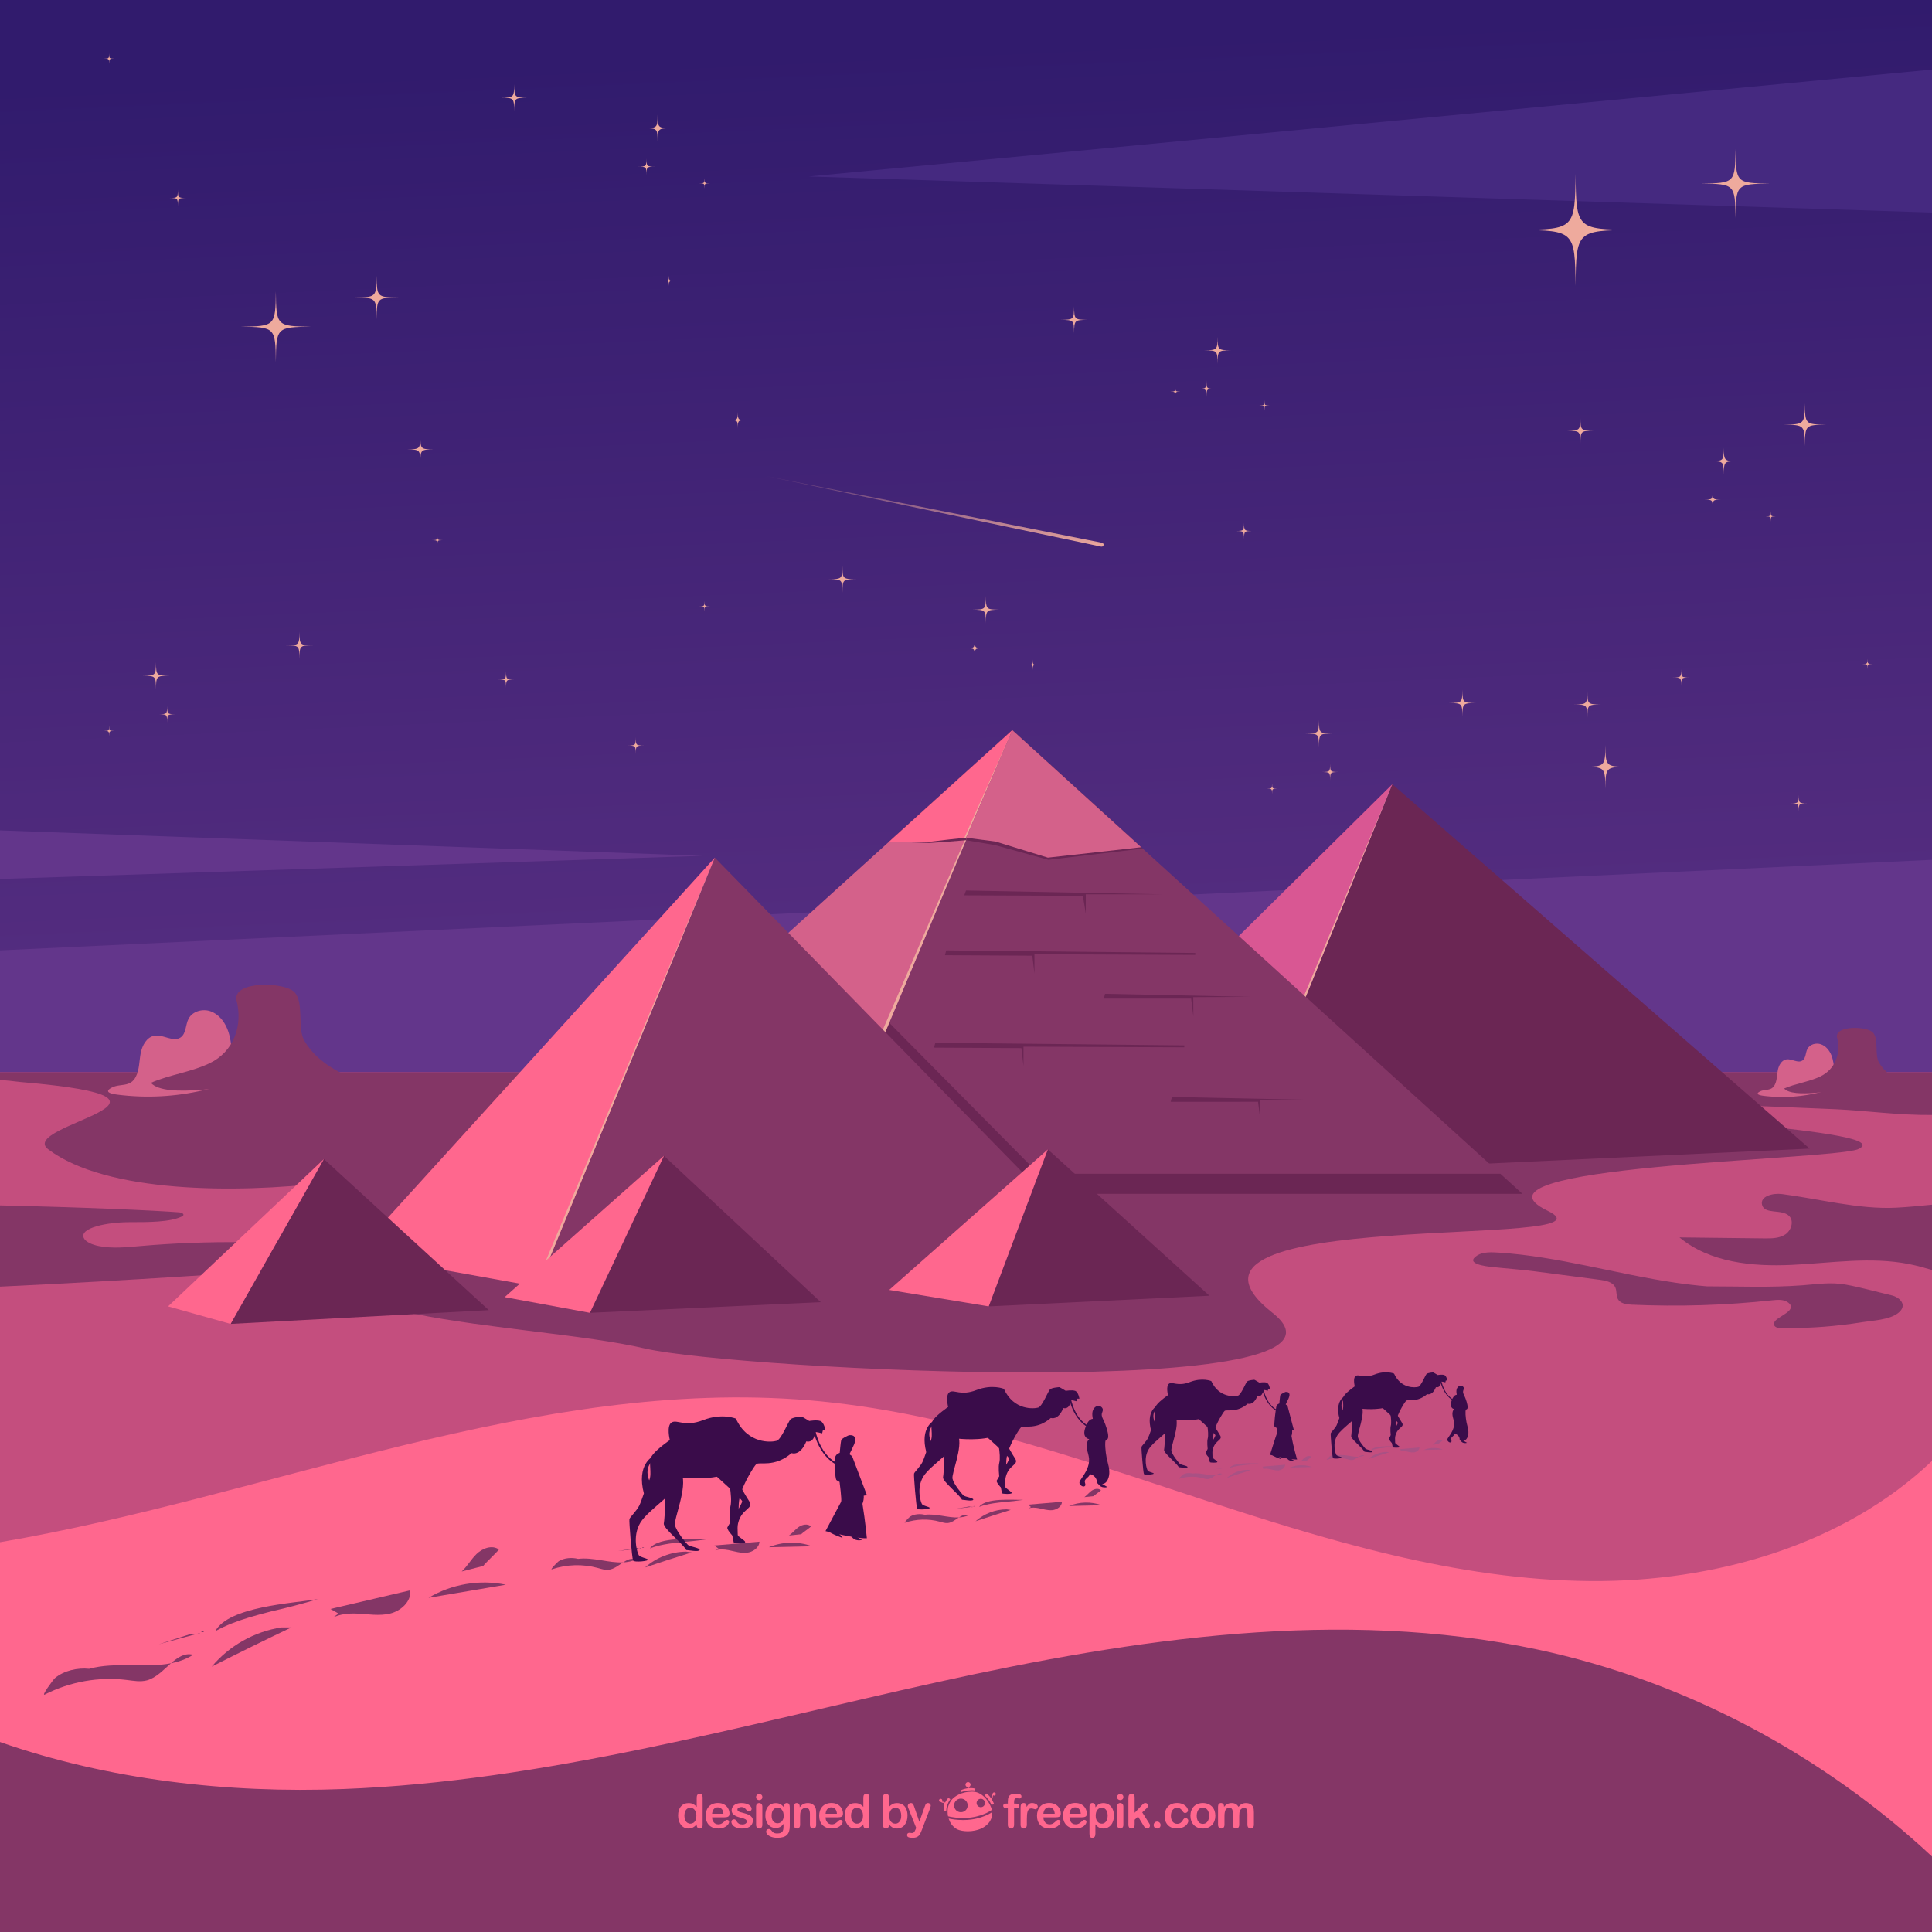 <?xml version="1.0" encoding="utf-8"?>
<!-- Generator: Adobe Illustrator 27.5.0, SVG Export Plug-In . SVG Version: 6.00 Build 0)  -->
<svg version="1.1" xmlns="http://www.w3.org/2000/svg" xmlns:xlink="http://www.w3.org/1999/xlink" x="0px" y="0px"
	 viewBox="0 0 500 500" style="enable-background:new 0 0 500 500;" xml:space="preserve">
<g id="Background">
	<rect id="XMLID_1_" style="fill:#FFFDEA;" width="500" height="500"/>
</g>
<g id="Objects">
	<g id="XMLID_115_">
		
			<linearGradient id="XMLID_00000085227624442795649600000001496617718917686462_" gradientUnits="userSpaceOnUse" x1="250.541" y1="237.776" x2="260.541" y2="11.776" gradientTransform="matrix(-1 0 0 1 500 0)">
			<stop  offset="0" style="stop-color:#532C7F"/>
			<stop  offset="1" style="stop-color:#311B6D"/>
		</linearGradient>
		<polygon id="XMLID_91_" style="fill:url(#XMLID_00000085227624442795649600000001496617718917686462_);" points="0,500 500,500 
			500,0 0,0 		"/>
		<polygon id="XMLID_72_" style="fill:#63368B;" points="0,227.478 181.755,221.491 0,214.909 		"/>
		<polygon id="XMLID_92_" style="fill:#452980;" points="500,18 500,55 209.301,45.667 		"/>
		<polygon id="XMLID_68_" style="fill:#63368B;" points="0,500 500,500 500,222.521 0,245.959 		"/>
		
			<rect id="XMLID_75_" y="277.5" transform="matrix(-1 -1.224647e-16 1.224647e-16 -1 500 777.5)" style="fill:#C44E7E;" width="500" height="222.499"/>
		<path id="XMLID_121_" style="fill:#843666;" d="M433.632,331.968c-15.326-2.243-30.354-6.821-45.827-7.799
			c-1.665-0.105-3.936-0.23-5.415,0.689c-3.591,2.233,2.32,2.885,3.843,3.049c3.674,0.396,7.382,0.645,11.045,1.123
			c5.616,0.733,11.232,1.465,16.848,2.198c1.53,0.2,3.32,0.585,3.935,2c0.404,0.93,0.155,2.063,0.637,2.955
			c0.646,1.197,2.242,1.412,3.601,1.473c12.136,0.543,24.313,0.16,36.39-1.143c1.24-0.134,2.813-0.266,3.904,0.457
			c3.142,2.084-2.791,3.753-3.37,5.198c-0.882,2.201,3.662,1.534,4.615,1.529c2.736-0.016,5.471-0.128,8.198-0.336
			c3.291-0.25,6.571-0.64,9.829-1.166c2.777-0.449,7.101-0.583,9.395-2.392c2.488-1.962,0.519-4.049-1.749-4.578
			c-3.954-0.923-7.864-2.048-11.863-2.769c-3.855-0.695-7.35-0.105-11.213,0.185c-8.296,0.623-16.412,0.263-24.694,0.263
			C439.025,332.684,436.324,332.362,433.632,331.968z"/>
		<path id="XMLID_134_" style="fill:#843666;" d="M500,288.548c-8.451,0.107-17.255-1.136-24.782-1.474
			c-22.311-1.003-44.634-1.73-66.962-2.18c8.651,4.65,84.539,7.375,72.494,12.565c-8.206,2.877-104.7,4.134-80.25,15.874
			c21.099,10.131-106.767-1.593-71.177,26.426c29.678,23.365-138.788,14.734-162.373,9.241c-30.44-7.09-101.45-6.375-80.783-31.224
			c0.691-1.055,1.667-2.622,2.727-4.342c2.119-3.437-0.662-7.797-4.671-7.325c-22.905,2.698-56.578,2.741-71.722-8.65
			c-8.414-6.329,44.75-13-7.09-17.426c-1.841-0.157-3.608-0.516-5.41-0.458V277.5h500V288.548z"/>
		<path id="XMLID_94_" style="fill:#FF678E;" d="M0,399.125c69.968-11.94,138.586-42.673,209.431-36.727
			c34.586,2.903,67.761,14.473,100.727,25.327c32.966,10.854,66.734,21.18,101.44,21.45c32.015,0.249,65.38-9.205,88.402-31.086V500
			H0V399.125z"/>
		<path id="XMLID_139_" style="fill:#843666;" d="M0,500v-49.172c28.111,9.828,58.952,13.314,88.825,12.173
			c52.178-1.993,102.936-16.458,153.929-27.694c50.993-11.235,104.126-19.283,155.196-8.402
			c38.049,8.107,73.605,27.044,102.05,53.553V500H0z"/>
		<path id="XMLID_170_" style="fill:#843666;" d="M456.613,320.491c1.868,0.021,3.861,0.008,5.421-1.019
			c1.56-1.027,2.316-3.474,0.988-4.787c-1.898-1.877-6.36-0.295-7.005-2.886c-0.558-2.244,2.843-3.079,5.137-2.783
			c9.458,1.222,20.008,4.022,29.529,3.533c3.158-0.162,6.246-0.47,9.318-0.776v16.894c-1.925-0.567-3.858-1.105-5.823-1.5
			c-10-2.008-20.313-0.286-30.502,0.187c-10.189,0.473-21.179-0.602-29.029-7.115C441.968,320.323,449.291,320.407,456.613,320.491z
			"/>
		<path id="XMLID_330_" style="fill:#843666;" d="M89.105,323.091c-17.26-1.937-35.378-2.144-52.819-0.613
			c-3.524,0.309-7.153,0.69-10.631,0.016c-1.974-0.383-3.57-1.156-3.99-2.144c-1.11-2.611,6.164-4.044,11.736-4.051
			c4.833-0.005,10.734,0.033,13.753-1.527c0.688-0.355,0.216-0.937-0.788-1.019c-5.989-0.487-25.035-1.325-46.867-1.809v21.066
			c36.795-1.76,62.013-3.561,87.221-5.363c2.675-0.191,5.875-0.575,6.311-1.955C93.409,324.496,91.598,323.371,89.105,323.091z"/>
	</g>
	<g id="XMLID_79_">
		<polygon id="XMLID_81_" style="fill:#6B2654;" points="468.333,297.258 360.333,202.959 319.09,304.194 		"/>
		<polygon id="XMLID_80_" style="fill:#D95793;" points="360.333,202.959 319.09,304.194 265.667,296.556 		"/>
		<polygon id="XMLID_144_" style="fill:#EEAA9D;" points="360.333,202.959 319.09,304.194 318.25,303.776 		"/>
	</g>
	<g id="XMLID_104_">
		<g id="XMLID_67_">
			<polygon id="XMLID_69_" style="fill:#843666;" points="394,308.959 261.988,188.959 211.5,308.959 			"/>
			<polygon id="XMLID_105_" style="fill:#6B2654;" points="250,230.459 249.551,231.709 280.25,231.834 281,236.459 281,231.459 
				301.25,231.459 			"/>
			<polygon id="XMLID_108_" style="fill:#6B2654;" points="244.882,245.959 244.551,247.209 267.16,247.334 267.712,251.959 
				267.712,246.959 309.333,247.126 309.333,246.626 			"/>
			<polygon id="XMLID_117_" style="fill:#6B2654;" points="242.05,269.875 241.719,271.125 264.327,271.25 264.879,275.875 
				264.879,270.875 306.501,271.042 306.501,270.542 			"/>
			<polygon id="XMLID_111_" style="fill:#6B2654;" points="285.981,257.193 285.657,258.445 308.266,258.444 308.844,263.066 
				308.816,258.066 323.729,257.983 			"/>
			<polygon id="XMLID_119_" style="fill:#6B2654;" points="303.293,283.889 302.97,285.141 325.578,285.14 326.156,289.762 
				326.128,284.762 341.041,284.678 			"/>
			<polygon id="XMLID_133_" style="fill:#6B2654;" points="211.5,308.959 394,308.959 388.298,303.776 268.802,303.776 
				230.125,264.691 			"/>
			<polygon id="XMLID_74_" style="fill:#D4618A;" points="261.988,188.959 211.5,308.959 141,298.459 			"/>
			<polygon id="XMLID_130_" style="fill:#EEAA9D;" points="261.988,188.959 211.5,308.959 210.204,308.766 			"/>
		</g>
		<polygon id="XMLID_102_" style="fill:#6B2654;" points="230.125,217.797 240.542,218.167 245.688,217.797 250,217.453 
			261.988,188.959 		"/>
		<polygon id="XMLID_71_" style="fill:#6B2654;" points="261.988,188.959 250,217.453 257.5,218.709 271.313,222.521 
			295.715,219.617 		"/>
		<polygon id="XMLID_98_" style="fill:#FF678E;" points="230.125,217.797 241,217.797 246.057,217.209 250,216.803 261.988,188.959 
					"/>
		<polygon id="XMLID_138_" style="fill:#EEAA9D;" points="249.551,216.849 249.551,216.849 250,216.803 250,216.803 
			261.988,188.959 		"/>
		<polygon id="XMLID_99_" style="fill:#D4618A;" points="261.988,188.959 250,216.803 257.667,217.797 271.181,221.959 
			295.328,219.265 		"/>
	</g>
	<g id="XMLID_76_">
		<polygon id="XMLID_78_" style="fill:#843666;" points="285.667,324.959 184.997,221.959 139.167,333.042 		"/>
		<polygon id="XMLID_77_" style="fill:#FF678E;" points="184.997,221.959 139.167,333.042 91.852,324.531 		"/>
		<polygon id="XMLID_124_" style="fill:#EEAA9D;" points="184.997,221.959 139.167,333.042 138.424,333.042 		"/>
	</g>
	<g id="XMLID_82_">
		<polygon id="XMLID_84_" style="fill:#6B2654;" points="313,335.334 271.181,297.459 255.875,338.092 		"/>
		<polygon id="XMLID_83_" style="fill:#FF678E;" points="271.181,297.459 255.875,338.092 230.125,333.834 		"/>
	</g>
	<g id="XMLID_85_">
		<polygon id="XMLID_87_" style="fill:#6B2654;" points="212.417,337 171.833,299.125 152.667,339.759 		"/>
		<polygon id="XMLID_86_" style="fill:#FF678E;" points="171.833,299.125 152.667,339.759 130.607,335.697 		"/>
	</g>
	<g id="XMLID_88_">
		<polygon id="XMLID_90_" style="fill:#6B2654;" points="126.497,339.063 83.833,299.959 59.667,342.625 		"/>
		<polygon id="XMLID_89_" style="fill:#FF678E;" points="83.833,299.959 59.667,342.625 43.5,338.092 		"/>
	</g>
	<g id="XMLID_103_">
		<path id="XMLID_101_" style="fill:#D4618A;" d="M35.158,278.636c0.941-1.843,0.86-4.016,1.244-6.049
			c0.384-2.033,1.574-4.232,3.618-4.551c2.278-0.355,4.806,1.76,6.709,0.46c1.472-1.006,1.245-3.234,2.057-4.822
			c0.99-1.936,3.591-2.672,5.65-1.97c2.058,0.702,3.566,2.544,4.385,4.559c0.819,2.015,1.046,4.213,1.265,6.376
			c0.217,2.148,0.385,4.502-0.842,6.278c-1.157,1.675-3.254,2.385-5.229,2.895c-7.199,1.856-14.726,2.414-22.121,1.653
			c-1.741-0.179-5.739-0.53-3.001-1.982C31.131,280.295,33.69,281.513,35.158,278.636z"/>
		<path id="XMLID_100_" style="fill:#843666;" d="M54.163,275.204c6.312-2.987,8.81-9.774,7-16.518
			c-0.659-4.942,12.765-4.609,15.154-1.8c2.389,2.808,0.591,9.27,2.448,12.456c3.681,6.316,10.992,9.435,17.91,11.795
			c-8.598,1.599-21.365-0.729-30.002-0.563c-5.94,0.115-23.848,3.926-27.625-0.339C43.864,278.121,49.323,277.495,54.163,275.204z"
			/>
	</g>
	<g id="XMLID_140_">
		<path id="XMLID_143_" style="fill:#D4618A;" d="M459.329,280.716c0.581-1.139,0.532-2.482,0.769-3.739
			c0.237-1.257,0.973-2.616,2.236-2.813c1.408-0.219,2.97,1.088,4.147,0.284c0.91-0.622,0.77-1.999,1.271-2.98
			c0.612-1.197,2.22-1.651,3.492-1.217c1.272,0.434,2.204,1.572,2.71,2.817c0.506,1.245,0.647,2.604,0.782,3.941
			c0.134,1.327,0.238,2.782-0.52,3.88c-0.715,1.036-2.011,1.474-3.231,1.789c-4.449,1.147-9.102,1.492-13.672,1.022
			c-1.076-0.111-3.547-0.327-1.855-1.225C456.84,281.741,458.422,282.493,459.329,280.716z"/>
		<path id="XMLID_142_" style="fill:#843666;" d="M471.075,278.594c3.901-1.846,5.445-6.04,4.326-10.209
			c-0.407-3.054,7.889-2.849,9.366-1.113c1.477,1.736,0.365,5.729,1.513,7.698c2.275,3.903,6.793,5.831,11.069,7.29
			c-5.314,0.988-13.204-0.451-18.543-0.348c-3.671,0.071-14.739,2.427-17.074-0.209C464.71,280.397,468.084,280.01,471.075,278.594z
			"/>
	</g>
	<g id="XMLID_191_">
		<g id="XMLID_1568_">
			<g id="XMLID_1693_">
				<g id="XMLID_1694_">
					<path id="XMLID_1704_" style="fill:#843666;" d="M44.244,430.455c2.02-0.396,3.954-1.06,5.741-2.203
						C47.799,427.693,46.012,428.906,44.244,430.455z"/>
					<path id="XMLID_1703_" style="fill:#843666;" d="M23.068,431.882c-2.959-0.315-6.526,0.446-8.847,2.409
						c-0.458,0.388-3.685,4.793-2.622,4.248c6.494-3.325,13.994-4.653,21.236-3.761c1.73,0.213,3.508,0.547,5.192,0.096
						c2.38-0.638,4.288-2.728,6.218-4.419C37.542,431.771,29.854,430.007,23.068,431.882z"/>
					<path id="XMLID_1702_" style="fill:#843666;" d="M52.077,422.374c0.341,0.137,0.669,0.001,0.873-0.338
						C52.865,422.175,52.259,421.971,52.077,422.374z"/>
					<path id="XMLID_1701_" style="fill:#843666;" d="M41.045,425.551c3.238-0.886,6.477-1.771,9.715-2.657l-1.162-0.108
						C46.746,423.707,43.896,424.629,41.045,425.551z"/>
					<path id="XMLID_1700_" style="fill:#843666;" d="M51.579,422.97c0.022-0.118,0.068-0.226,0.116-0.332
						c-0.312,0.085-0.623,0.171-0.935,0.256L51.579,422.97z"/>
					<path id="XMLID_1699_" style="fill:#843666;" d="M55.715,422.138c2.766-1.527,5.694-2.62,8.689-3.53
						c1.922-0.584,3.871-1.093,5.822-1.593c4.03-0.908,8.104-1.979,12.047-3.167C75.604,414.947,59.165,415.778,55.715,422.138z"/>
					<path id="XMLID_1698_" style="fill:#843666;" d="M54.794,431.323c6.833-3.478,13.713-6.864,20.636-10.156l-2.601,0.008
						C65.857,422.229,59.314,425.911,54.794,431.323z"/>
					<path id="XMLID_1697_" style="fill:#843666;" d="M85.526,416.4l2.079,1.179c-0.474,0.347-0.947,0.694-1.42,1.04
						c1.819-0.905,4.042-1.116,6.118-1.026c2.898,0.126,5.847,0.675,8.665-0.01c2.819-0.685,5.517-3.135,5.218-6.02
						C99.299,413.175,92.413,414.787,85.526,416.4z"/>
					<path id="XMLID_1696_" style="fill:#843666;" d="M129.111,401.004c-1.733-1.257-4.253-0.325-5.786,1.17
						c-1.416,1.381-2.398,3.172-3.83,4.526c1.857-0.48,3.714-0.961,5.572-1.441C125.522,404.577,128.656,401.686,129.111,401.004z"
						/>
					<path id="XMLID_1695_" style="fill:#843666;" d="M110.907,413.512l19.999-3.393
						C124.13,408.705,116.837,409.942,110.907,413.512z"/>
				</g>
			</g>
			<g id="XMLID_1681_">
				<g id="XMLID_1682_">
					<path id="XMLID_1692_" style="fill:#843666;" d="M161.268,404.34c1.133-0.055,2.24-0.263,3.306-0.743
						C163.426,403.117,162.355,403.637,161.268,404.34z"/>
					<path id="XMLID_1691_" style="fill:#843666;" d="M149.609,403.429c-1.588-0.408-3.594-0.278-5.016,0.608
						c-0.281,0.175-2.391,2.319-1.768,2.107c3.806-1.295,8.001-1.421,11.878-0.357c0.926,0.254,1.869,0.578,2.823,0.466
						c1.349-0.158,2.555-1.146,3.742-1.913C157.509,404.523,153.458,402.948,149.609,403.429z"/>
					<path id="XMLID_1690_" style="fill:#843666;" d="M166.182,400.559c0.175,0.102,0.365,0.054,0.503-0.115
						C166.628,400.513,166.314,400.353,166.182,400.559z"/>
					<path id="XMLID_1689_" style="fill:#843666;" d="M159.914,401.411c1.836-0.224,3.672-0.449,5.508-0.674l-0.625-0.152
						C163.17,400.861,161.542,401.136,159.914,401.411z"/>
					<path id="XMLID_1688_" style="fill:#843666;" d="M165.863,400.844c0.021-0.063,0.055-0.118,0.09-0.172
						c-0.177,0.022-0.353,0.043-0.53,0.065L165.863,400.844z"/>
					<path id="XMLID_1687_" style="fill:#843666;" d="M168.185,400.72c1.63-0.612,3.313-0.974,5.019-1.232
						c1.094-0.165,2.198-0.287,3.301-0.404c2.27-0.174,4.576-0.432,6.82-0.766C179.602,398.386,170.573,397.528,168.185,400.72z"/>
					<path id="XMLID_1686_" style="fill:#843666;" d="M166.95,405.654c4.003-1.351,8.023-2.648,12.061-3.891l-1.419-0.203
						C173.707,401.579,169.846,403.064,166.95,405.654z"/>
					<path id="XMLID_1685_" style="fill:#843666;" d="M184.895,399.969l1.039,0.809c-0.286,0.151-0.572,0.303-0.857,0.454
						c1.064-0.349,2.293-0.286,3.417-0.071c1.57,0.3,3.134,0.834,4.725,0.686s3.258-1.269,3.325-2.866
						C192.662,399.31,188.779,399.639,184.895,399.969z"/>
					<path id="XMLID_1684_" style="fill:#843666;" d="M209.886,395.052c-0.845-0.824-2.293-0.516-3.248,0.177
						c-0.882,0.64-1.56,1.538-2.449,2.162c1.051-0.114,2.102-0.228,3.153-0.342C207.644,396.713,209.583,395.387,209.886,395.052z"
						/>
					<path id="XMLID_1683_" style="fill:#843666;" d="M198.964,400.419l11.174-0.255
						C206.556,398.853,202.481,398.946,198.964,400.419z"/>
				</g>
			</g>
			<g id="XMLID_1669_">
				<g id="XMLID_1670_">
					<path id="XMLID_1680_" style="fill:#843666;" d="M248.161,392.711c0.857-0.042,1.694-0.199,2.5-0.562
						C249.794,391.786,248.984,392.179,248.161,392.711z"/>
					<path id="XMLID_1679_" style="fill:#843666;" d="M239.343,392.022c-1.201-0.309-2.718-0.21-3.793,0.46
						c-0.212,0.132-1.809,1.754-1.337,1.594c2.879-0.979,6.051-1.075,8.984-0.27c0.7,0.192,1.414,0.437,2.135,0.353
						c1.02-0.119,1.933-0.866,2.831-1.447C245.318,392.849,242.254,391.659,239.343,392.022z"/>
					<path id="XMLID_1678_" style="fill:#843666;" d="M251.878,389.851c0.133,0.077,0.276,0.041,0.38-0.087
						C252.216,389.817,251.978,389.696,251.878,389.851z"/>
					<path id="XMLID_1677_" style="fill:#843666;" d="M247.138,390.496c1.389-0.17,2.778-0.34,4.166-0.509l-0.473-0.115
						C249.6,390.08,248.369,390.288,247.138,390.496z"/>
					<path id="XMLID_1676_" style="fill:#843666;" d="M251.637,390.067c0.016-0.047,0.042-0.089,0.068-0.13
						c-0.134,0.016-0.267,0.033-0.401,0.049L251.637,390.067z"/>
					<path id="XMLID_1675_" style="fill:#843666;" d="M253.393,389.973c1.233-0.463,2.506-0.737,3.796-0.932
						c0.828-0.125,1.662-0.217,2.497-0.306c1.717-0.131,3.461-0.327,5.158-0.579C262.028,388.208,255.199,387.559,253.393,389.973z"
						/>
					<path id="XMLID_1674_" style="fill:#843666;" d="M252.459,393.705c3.027-1.022,6.068-2.003,9.122-2.943l-1.073-0.154
						C257.57,390.623,254.649,391.746,252.459,393.705z"/>
					<path id="XMLID_1673_" style="fill:#843666;" d="M266.032,389.405l0.786,0.612c-0.216,0.115-0.432,0.229-0.648,0.343
						c0.805-0.264,1.734-0.217,2.585-0.054c1.187,0.227,2.37,0.631,3.574,0.518c1.204-0.113,2.464-0.96,2.515-2.168
						C271.906,388.906,268.969,389.156,266.032,389.405z"/>
					<path id="XMLID_1672_" style="fill:#843666;" d="M284.933,385.686c-0.639-0.623-1.734-0.39-2.456,0.134
						c-0.667,0.484-1.18,1.163-1.852,1.635c0.795-0.086,1.59-0.172,2.384-0.258C283.238,386.943,284.704,385.94,284.933,385.686z"/>
					<path id="XMLID_1671_" style="fill:#843666;" d="M276.672,389.746l8.451-0.193
						C282.415,388.561,279.333,388.631,276.672,389.746z"/>
				</g>
			</g>
			<g id="XMLID_1657_">
				<g id="XMLID_1658_">
					<path id="XMLID_1668_" style="fill:#A95184;" d="M314.589,381.801c0.579-0.028,1.144-0.134,1.688-0.379
						C315.691,381.177,315.144,381.442,314.589,381.801z"/>
					<path id="XMLID_1667_" style="fill:#A95184;" d="M308.635,381.336c-0.811-0.208-1.835-0.142-2.561,0.31
						c-0.143,0.089-1.221,1.184-0.903,1.076c1.944-0.661,4.086-0.726,6.065-0.182c0.473,0.13,0.955,0.295,1.442,0.238
						c0.689-0.081,1.305-0.585,1.911-0.977C312.67,381.894,310.601,381.09,308.635,381.336z"/>
					<path id="XMLID_1666_" style="fill:#A95184;" d="M317.099,379.87c0.09,0.052,0.186,0.028,0.257-0.059
						C317.327,379.847,317.166,379.765,317.099,379.87z"/>
					<path id="XMLID_1665_" style="fill:#A95184;" d="M313.898,380.305c0.938-0.115,1.875-0.229,2.813-0.344l-0.319-0.077
						C315.561,380.024,314.729,380.165,313.898,380.305z"/>
					<path id="XMLID_1664_" style="fill:#A95184;" d="M316.936,380.016c0.011-0.032,0.028-0.06,0.046-0.088
						c-0.09,0.011-0.181,0.022-0.271,0.033L316.936,380.016z"/>
					<path id="XMLID_1663_" style="fill:#A95184;" d="M318.121,379.952c0.832-0.313,1.692-0.497,2.563-0.629
						c0.559-0.084,1.122-0.147,1.686-0.206c1.159-0.089,2.337-0.221,3.483-0.391C323.952,378.76,319.341,378.322,318.121,379.952z"
						/>
					<path id="XMLID_1662_" style="fill:#A95184;" d="M317.491,382.472c2.044-0.69,4.097-1.352,6.159-1.987l-0.724-0.104
						C320.941,380.391,318.97,381.149,317.491,382.472z"/>
					<path id="XMLID_1661_" style="fill:#A95184;" d="M326.655,379.569l0.531,0.413c-0.146,0.077-0.292,0.155-0.438,0.232
						c0.543-0.178,1.171-0.146,1.745-0.036c0.802,0.153,1.6,0.426,2.413,0.35c0.813-0.076,1.664-0.648,1.698-1.464
						C330.621,379.232,328.638,379.401,326.655,379.569z"/>
					<path id="XMLID_1660_" style="fill:#A95184;" d="M339.417,377.058c-0.431-0.421-1.171-0.264-1.658,0.09
						c-0.451,0.327-0.797,0.785-1.25,1.104c0.537-0.058,1.073-0.116,1.61-0.174C338.272,377.906,339.262,377.229,339.417,377.058z"
						/>
					<path id="XMLID_1659_" style="fill:#A95184;" d="M333.839,379.798l5.706-0.13C337.716,378.999,335.635,379.046,333.839,379.798
						z"/>
				</g>
			</g>
			<g id="XMLID_1645_">
				<g id="XMLID_1646_">
					<path id="XMLID_1656_" style="fill:#A95184;" d="M351.611,377c0.506-0.024,1-0.117,1.476-0.332
						C352.574,376.454,352.096,376.686,351.611,377z"/>
					<path id="XMLID_1655_" style="fill:#A95184;" d="M346.407,376.593c-0.709-0.182-1.604-0.124-2.239,0.271
						c-0.125,0.078-1.067,1.035-0.789,0.94c1.699-0.578,3.571-0.634,5.302-0.159c0.413,0.113,0.834,0.258,1.26,0.208
						c0.602-0.07,1.141-0.511,1.67-0.854C349.934,377.081,348.125,376.379,346.407,376.593z"/>
					<path id="XMLID_1654_" style="fill:#A95184;" d="M353.805,375.312c0.078,0.046,0.163,0.024,0.224-0.051
						C354.004,375.292,353.863,375.22,353.805,375.312z"/>
					<path id="XMLID_1653_" style="fill:#A95184;" d="M351.007,375.692c0.82-0.1,1.639-0.201,2.459-0.301l-0.279-0.068
						C352.46,375.447,351.734,375.57,351.007,375.692z"/>
					<path id="XMLID_1652_" style="fill:#A95184;" d="M353.663,375.439c0.009-0.028,0.025-0.052,0.04-0.077
						c-0.079,0.01-0.158,0.019-0.237,0.029L353.663,375.439z"/>
					<path id="XMLID_1651_" style="fill:#A95184;" d="M354.699,375.384c0.727-0.273,1.479-0.435,2.24-0.55
						c0.488-0.074,0.981-0.128,1.474-0.18c1.013-0.078,2.043-0.193,3.044-0.342C359.795,374.342,355.765,373.959,354.699,375.384z"
						/>
					<path id="XMLID_1650_" style="fill:#A95184;" d="M354.147,377.586c1.787-0.603,3.581-1.182,5.384-1.737l-0.633-0.091
						C357.163,375.767,355.44,376.43,354.147,377.586z"/>
					<path id="XMLID_1649_" style="fill:#A95184;" d="M362.158,375.049l0.464,0.361c-0.127,0.068-0.255,0.135-0.383,0.203
						c0.475-0.156,1.023-0.128,1.525-0.032c0.701,0.134,1.399,0.372,2.109,0.306c0.71-0.066,1.454-0.566,1.484-1.279
						C365.624,374.754,363.891,374.902,362.158,375.049z"/>
					<path id="XMLID_1648_" style="fill:#A95184;" d="M373.312,372.854c-0.377-0.368-1.023-0.23-1.45,0.079
						c-0.394,0.286-0.697,0.687-1.093,0.965c0.469-0.051,0.938-0.102,1.407-0.152C372.311,373.595,373.177,373.004,373.312,372.854z
						"/>
					<path id="XMLID_1647_" style="fill:#A95184;" d="M368.437,375.25l4.987-0.114C371.826,374.551,370.007,374.592,368.437,375.25z
						"/>
				</g>
			</g>
			<g id="XMLID_1625_">
				<g id="XMLID_1626_">
					<g id="XMLID_1637_">
						<g id="XMLID_1638_">
							<g id="XMLID_1643_">
								<path id="XMLID_1644_" style="fill:#3A0C4A;" d="M210.984,370.669c0.023-0.187,1.79,0.283,1.79,0.283l0.188-0.801h0.659
									c0,0-0.33-2.072-1.319-2.402c-0.989-0.33-2.873,0-2.873,0s-1.837-1.131-1.978-1.131c-0.141,0-2.308,0.141-2.873,0.707
									c-0.565,0.565-2.355,5.181-3.58,5.558c-1.225,0.377-7.489,0.989-10.551-5.746c0,0-3.58-1.507-8.431,0.377
									c-4.851,1.884-6.783-0.236-8.196,0.612c-1.413,0.848-0.471,4.569-0.471,4.569s-3.203,2.167-4.522,3.909
									c-1.319,1.743,0.141,4.616-0.895,6.688c-1.036,2.072-1.79,4.946-2.496,6.359c-0.706,1.413-2.402,2.967-2.543,3.486
									s0.659,10.08,0.942,10.692c0.283,0.612,4.333,0.141,3.862-0.236c-0.471-0.377-1.978-0.565-2.355-1.083
									s-1.79-4.851,0.377-8.431c2.167-3.58,10.174-8.196,10.457-11.681c0,0,7.684,0.908,12.073-1.053c0,0,1.421,6.093,0.785,8.495
									c-0.636,2.402,0.777,9.114,0.848,9.326c0.071,0.212,2.897,0.353,2.967-0.071c0.071-0.424-1.978-1.413-2.049-1.978
									c-0.071-0.565-0.353-4.027,0.141-5.228c0.495-1.201-0.141-2.543,0.777-5.44c0.919-2.897,3.25-6.712,3.957-7.489
									c0.706-0.777,4.663,0.989,9.185-2.897c0,0,2.19,0.918,3.815-3.038C208.676,373.024,210.6,373.73,210.984,370.669z"/>
							</g>
							<g id="XMLID_1641_">
								<path id="XMLID_1642_" style="fill:#3A0C4A;" d="M172.291,385.345c0,0-0.212,7.603-0.494,8.875
									c-0.283,1.272,4.875,5.158,5.794,6.924c0.494,0,3.25,0.565,3.462,0c0.212-0.565-2.543-0.848-3.038-1.342
									c-0.495-0.495-2.967-3.462-3.321-5.087c-0.353-1.625,3.25-9.713,1.731-13.37
									C174.905,377.687,171.386,383.893,172.291,385.345z"/>
							</g>
							<g id="XMLID_1639_">
								<path id="XMLID_1640_" style="fill:#3A0C4A;" d="M184.513,381.344c0.495,0.229,7.418,6.587,7.56,7.153
									c0.141,0.565-3.549,6.147-3.823,6.783c-0.274,0.636,2.195,3.33,2.552,2.826c0.356-0.504-0.145-2.347,0.212-3.886
									c0.918-3.957,4.239-3.674,2.826-5.793c-1.413-2.12-5.158-9.043-5.158-9.043"/>
							</g>
						</g>
					</g>
					<g id="XMLID_1635_">
						<path id="XMLID_1636_" style="fill:#3A0C4A;" d="M168.992,376.916c0,0-4.37,2.019-2.331,9.677l1.935-2.373
							c0,0-2.56-3.642,0.396-6.306"/>
					</g>
					<g id="XMLID_1633_">
						<path id="XMLID_1634_" style="fill:#3A0C4A;" d="M220.355,379.726c-3.653-0.33-7.798-2.458-9.416-9.803l-0.387,0.5
							c0,0,1.783,9.308,9.802,9.669V379.726z"/>
					</g>
					<g id="XMLID_1631_">
						<path id="XMLID_1632_" style="fill:#3A0C4A;" d="M223.204,389.17c0.261-0.661,0.379-1.375,0.339-2.084l0.813-0.135
							l-3.814-10.061l-0.7-0.541c0,0,0.89-1.806,1.181-2.491c0.292-0.685,0.922-2.642-1.316-2.421c0,0-1.87,0.782-2.006,1.291
							c-0.135,0.509-0.383,3.276-0.383,3.276s-0.987,0.228-1.18,1.157c-0.193,0.929-0.074,5.592,0.362,5.899
							c0.436,0.307,0.778,0.453,0.778,0.453s0.623,4.716,0.399,5.147c-0.224,0.431-4.038,7.587-4.038,7.587s7.88,2.018,10.705,1.845
							C224.346,398.091,223.945,393.688,223.204,389.17z"/>
					</g>
					<g id="XMLID_1629_">
						<path id="XMLID_1630_" style="fill:#3A0C4A;" d="M215.152,396.45c-0.055-0.097-0.115-0.198-0.212-0.253
							c-0.097-0.055-0.242-0.043-0.295,0.056c-0.075,0.14,0.083,0.289,0.221,0.368c1.016,0.582,2.115,1.006,3.214,1.41
							c-0.488-0.828-1.276-1.474-2.183-1.791"/>
					</g>
					<g id="XMLID_1627_">
						<path id="XMLID_1628_" style="fill:#3A0C4A;" d="M223.092,398.51c-0.654,0.219-1.396,0.158-2.006-0.164
							c-0.295-0.156-1.721-1.515-0.72-1.416c0.386,0.038,0.993,0.573,1.333,0.77C222.163,397.969,222.628,398.24,223.092,398.51z"/>
					</g>
				</g>
			</g>
			<g id="XMLID_1607_">
				<g id="XMLID_1608_">
					<g id="XMLID_1613_">
						<g id="XMLID_1614_">
							<g id="XMLID_1623_">
								<path id="XMLID_1624_" style="fill:#3A0C4A;" d="M277.127,362.413c0.02-0.158,1.51,0.239,1.51,0.239l0.159-0.676h0.556
									c0,0-0.278-1.748-1.113-2.027s-2.424,0-2.424,0s-1.55-0.954-1.669-0.954c-0.119,0-1.947,0.119-2.424,0.596
									c-0.477,0.477-1.987,4.371-3.02,4.689c-1.033,0.318-6.318,0.835-8.901-4.848c0,0-3.02-1.272-7.113,0.318
									c-4.093,1.59-5.722-0.199-6.914,0.517s-0.397,3.855-0.397,3.855s-2.702,1.828-3.815,3.298
									c-1.113,1.47,0.119,3.894-0.755,5.643c-0.874,1.748-1.51,4.172-2.106,5.365c-0.596,1.192-2.027,2.503-2.146,2.941
									c-0.119,0.437,0.556,8.504,0.795,9.02c0.238,0.517,3.656,0.119,3.258-0.199c-0.397-0.318-1.669-0.477-1.987-0.914
									c-0.318-0.437-1.51-4.093,0.318-7.113c1.828-3.02,8.583-6.914,8.822-9.855c0,0,6.483,0.766,10.186-0.888
									c0,0,1.199,5.14,0.663,7.167s0.656,7.689,0.715,7.868c0.06,0.179,2.444,0.298,2.503-0.06s-1.669-1.192-1.729-1.669
									s-0.298-3.398,0.119-4.411c0.417-1.013-0.119-2.146,0.656-4.59c0.775-2.444,2.742-5.663,3.338-6.318
									c0.596-0.656,3.934,0.835,7.749-2.444c0,0,1.848,0.775,3.219-2.563C275.18,364.4,276.803,364.996,277.127,362.413z"/>
							</g>
							<g id="XMLID_1621_">
								<path id="XMLID_1622_" style="fill:#3A0C4A;" d="M286.584,384.839c-0.552,0.185-1.178,0.133-1.693-0.139
									c-0.249-0.131-1.452-1.278-0.608-1.195c0.325,0.032,0.838,0.483,1.124,0.65C285.8,384.383,286.192,384.611,286.584,384.839z
									"/>
							</g>
							<g id="XMLID_1619_">
								<path id="XMLID_1620_" style="fill:#3A0C4A;" d="M279.354,383.77c-0.019-0.327,0.179-0.624,0.367-0.892
									c1.135-1.62,2.296-3.435,2.122-5.406c-0.077-0.881-0.421-1.717-0.564-2.59c-0.142-0.873-0.035-1.874,0.622-2.465
									c-0.648,0.002-1.162-0.619-1.263-1.259c-0.102-0.64,0.107-1.284,0.327-1.893c0.333-0.923,0.879-1.978,1.856-2.075
									c-0.124-0.645-0.216-1.317-0.055-1.954c0.161-0.637,0.631-1.236,1.275-1.367c0.644-0.131,1.395,0.371,1.371,1.028
									c-0.012,0.332-0.202,0.632-0.266,0.958c-0.125,0.636,0.235,1.252,0.514,1.838c0.453,0.951,1.199,3.083,1.143,4.134
									c-0.059,1.119-0.699,0.319-0.762,1.438c-0.086,1.517,0.225,3.777,0.64,5.238c0.415,1.461,0.668,3.09-0.005,4.452
									c-0.211,0.427-0.529,0.828-0.972,1.006c-0.574,0.231-1.222,0.048-1.812-0.138c0.111-1.096-0.777-2.197-1.872-2.32
									c-0.055,0.691-0.952,0.988-1.235,1.621c-0.227,0.507,0.437,1.21-0.109,1.52C280.178,384.924,279.382,384.259,279.354,383.77
									z"/>
							</g>
							<g id="XMLID_1617_">
								<path id="XMLID_1618_" style="fill:#3A0C4A;" d="M244.482,374.794c0,0-0.179,6.415-0.417,7.487
									c-0.239,1.073,4.113,4.351,4.888,5.842c0.417,0,2.742,0.477,2.921,0c0.179-0.477-2.146-0.715-2.563-1.133
									c-0.417-0.417-2.503-2.921-2.802-4.292c-0.298-1.371,2.742-8.195,1.461-11.28
									C246.688,368.334,243.719,373.569,244.482,374.794z"/>
							</g>
							<g id="XMLID_1615_">
								<path id="XMLID_1616_" style="fill:#3A0C4A;" d="M254.794,371.419c0.417,0.193,6.259,5.558,6.378,6.034
									c0.119,0.477-2.994,5.186-3.226,5.722c-0.232,0.536,1.852,2.81,2.153,2.384c0.301-0.426-0.123-1.98,0.179-3.278
									c0.775-3.338,3.576-3.099,2.384-4.888c-1.192-1.788-4.351-7.63-4.351-7.63"/>
							</g>
						</g>
					</g>
					<g id="XMLID_1611_">
						<path id="XMLID_1612_" style="fill:#3A0C4A;" d="M241.699,367.683c0,0-3.687,1.703-1.967,8.165l1.633-2.002
							c0,0-2.16-3.073,0.334-5.32"/>
					</g>
					<g id="XMLID_1609_">
						<path id="XMLID_1610_" style="fill:#3A0C4A;" d="M285.033,370.054c-3.082-0.279-6.578-2.073-7.944-8.27l-0.326,0.421
							c0,0,1.504,7.853,8.27,8.157V370.054z"/>
					</g>
				</g>
			</g>
			<g id="XMLID_1589_">
				<g id="XMLID_1590_">
					<g id="XMLID_1595_">
						<g id="XMLID_1596_">
							<g id="XMLID_1605_">
								<path id="XMLID_1606_" style="fill:#3A0C4A;" d="M372.995,357.591c0.014-0.111,1.064,0.168,1.064,0.168l0.112-0.476h0.392
									c0,0-0.196-1.233-0.784-1.429c-0.588-0.196-1.709,0-1.709,0s-1.092-0.672-1.177-0.672c-0.084,0-1.373,0.084-1.709,0.42
									c-0.336,0.336-1.401,3.081-2.129,3.305c-0.728,0.224-4.454,0.588-6.275-3.417c0,0-2.129-0.896-5.014,0.224
									c-2.885,1.12-4.034-0.14-4.874,0.364c-0.84,0.504-0.28,2.717-0.28,2.717s-1.905,1.289-2.689,2.325
									c-0.784,1.036,0.084,2.745-0.532,3.978c-0.616,1.232-1.065,2.941-1.485,3.782c-0.42,0.84-1.429,1.765-1.513,2.073
									c-0.084,0.308,0.392,5.995,0.56,6.359c0.168,0.364,2.577,0.084,2.297-0.14c-0.28-0.224-1.177-0.336-1.401-0.644
									c-0.224-0.308-1.065-2.885,0.224-5.014c1.289-2.129,6.051-4.874,6.219-6.947c0,0,4.57,0.54,7.18-0.626
									c0,0,0.845,3.624,0.467,5.052c-0.378,1.429,0.462,5.421,0.504,5.546c0.042,0.126,1.723,0.21,1.765-0.042
									s-1.177-0.84-1.219-1.176c-0.042-0.336-0.21-2.395,0.084-3.11c0.294-0.714-0.084-1.513,0.462-3.235
									c0.546-1.723,1.933-3.992,2.353-4.454c0.42-0.462,2.773,0.588,5.463-1.723c0,0,1.302,0.546,2.269-1.807
									C371.623,358.992,372.767,359.412,372.995,357.591z"/>
							</g>
							<g id="XMLID_1603_">
								<path id="XMLID_1604_" style="fill:#3A0C4A;" d="M379.662,373.4c-0.389,0.13-0.831,0.094-1.193-0.098
									c-0.175-0.093-1.024-0.901-0.428-0.842c0.229,0.023,0.59,0.341,0.793,0.458C379.109,373.079,379.385,373.239,379.662,373.4z
									"/>
							</g>
							<g id="XMLID_1601_">
								<path id="XMLID_1602_" style="fill:#3A0C4A;" d="M374.565,372.646c-0.013-0.231,0.126-0.44,0.259-0.629
									c0.8-1.142,1.618-2.422,1.496-3.811c-0.055-0.621-0.297-1.211-0.398-1.826c-0.101-0.615-0.025-1.321,0.439-1.738
									c-0.457,0.002-0.819-0.436-0.891-0.887c-0.072-0.451,0.076-0.905,0.231-1.335c0.235-0.651,0.62-1.394,1.308-1.463
									c-0.087-0.455-0.152-0.929-0.039-1.378c0.114-0.449,0.445-0.871,0.899-0.963c0.454-0.092,0.984,0.262,0.966,0.724
									c-0.009,0.234-0.143,0.445-0.188,0.675c-0.088,0.449,0.166,0.883,0.362,1.295c0.319,0.67,0.845,2.173,0.806,2.915
									c-0.042,0.788-0.492,0.225-0.537,1.013c-0.061,1.069,0.159,2.662,0.451,3.693c0.293,1.03,0.471,2.178-0.004,3.139
									c-0.149,0.301-0.373,0.584-0.685,0.709c-0.404,0.163-0.861,0.034-1.277-0.097c0.078-0.773-0.547-1.548-1.319-1.636
									c-0.039,0.488-0.671,0.697-0.871,1.143c-0.16,0.357,0.308,0.853-0.077,1.071
									C375.146,373.46,374.585,372.992,374.565,372.646z"/>
							</g>
							<g id="XMLID_1599_">
								<path id="XMLID_1600_" style="fill:#3A0C4A;" d="M349.983,366.319c0,0-0.126,4.522-0.294,5.278
									c-0.168,0.756,2.899,3.067,3.446,4.118c0.294,0,1.933,0.336,2.059,0c0.126-0.336-1.513-0.504-1.807-0.798
									c-0.294-0.294-1.765-2.059-1.975-3.025c-0.21-0.966,1.933-5.777,1.03-7.952
									C351.538,361.765,349.445,365.456,349.983,366.319z"/>
							</g>
							<g id="XMLID_1597_">
								<path id="XMLID_1598_" style="fill:#3A0C4A;" d="M357.252,363.94c0.294,0.136,4.412,3.918,4.496,4.254
									c0.084,0.336-2.111,3.656-2.274,4.034c-0.163,0.378,1.306,1.981,1.518,1.681c0.212-0.3-0.086-1.396,0.126-2.311
									c0.546-2.353,2.521-2.185,1.681-3.446c-0.84-1.261-3.067-5.378-3.067-5.378"/>
							</g>
						</g>
					</g>
					<g id="XMLID_1593_">
						<path id="XMLID_1594_" style="fill:#3A0C4A;" d="M348.021,361.306c0,0-2.599,1.201-1.386,5.756l1.151-1.411
							c0,0-1.522-2.166,0.235-3.75"/>
					</g>
					<g id="XMLID_1591_">
						<path id="XMLID_1592_" style="fill:#3A0C4A;" d="M378.569,362.978c-2.173-0.197-4.638-1.462-5.6-5.83l-0.23,0.297
							c0,0,1.06,5.536,5.83,5.75V362.978z"/>
					</g>
				</g>
			</g>
			<g id="XMLID_1569_">
				<g id="XMLID_1570_">
					<g id="XMLID_1581_">
						<g id="XMLID_1582_">
							<g id="XMLID_1587_">
								<path id="XMLID_1588_" style="fill:#3A0C4A;" d="M326.937,359.741c0.015-0.122,1.173,0.185,1.173,0.185l0.124-0.525h0.432
									c0,0-0.216-1.358-0.864-1.574c-0.648-0.216-1.882,0-1.882,0s-1.204-0.741-1.296-0.741s-1.512,0.093-1.883,0.463
									c-0.37,0.37-1.543,3.395-2.345,3.641c-0.802,0.247-4.907,0.648-6.913-3.765c0,0-2.345-0.987-5.524,0.247
									c-3.179,1.234-4.444-0.154-5.37,0.401c-0.926,0.555-0.309,2.993-0.309,2.993s-2.099,1.419-2.963,2.561
									c-0.864,1.142,0.093,3.024-0.586,4.382c-0.679,1.358-1.173,3.24-1.636,4.166c-0.463,0.926-1.574,1.944-1.666,2.284
									c-0.093,0.34,0.432,6.604,0.617,7.005c0.185,0.401,2.839,0.093,2.53-0.154c-0.309-0.247-1.296-0.37-1.543-0.71
									c-0.247-0.339-1.173-3.178,0.247-5.524c1.419-2.345,6.666-5.37,6.851-7.653c0,0,5.035,0.595,7.91-0.69
									c0,0,0.931,3.992,0.515,5.566c-0.417,1.574,0.509,5.971,0.555,6.11c0.046,0.139,1.898,0.231,1.944-0.046
									c0.046-0.278-1.296-0.926-1.342-1.296c-0.046-0.37-0.231-2.638,0.093-3.426c0.324-0.787-0.093-1.666,0.509-3.564
									c0.602-1.898,2.129-4.397,2.592-4.907c0.463-0.509,3.055,0.648,6.018-1.898c0,0,1.435,0.602,2.5-1.99
									C325.424,361.284,326.685,361.747,326.937,359.741z"/>
							</g>
							<g id="XMLID_1585_">
								<path id="XMLID_1586_" style="fill:#3A0C4A;" d="M301.585,369.356c0,0-0.139,4.981-0.324,5.815
									c-0.185,0.833,3.194,3.379,3.796,4.536c0.324,0,2.129,0.37,2.268,0c0.139-0.37-1.666-0.555-1.99-0.879
									c-0.324-0.324-1.944-2.268-2.176-3.333c-0.232-1.065,2.13-6.364,1.134-8.76
									C303.298,364.339,300.993,368.405,301.585,369.356z"/>
							</g>
							<g id="XMLID_1583_">
								<path id="XMLID_1584_" style="fill:#3A0C4A;" d="M309.593,366.735c0.324,0.15,4.861,4.316,4.953,4.686
									c0.093,0.37-2.325,4.027-2.505,4.444c-0.18,0.417,1.438,2.182,1.672,1.852c0.234-0.33-0.095-1.538,0.139-2.546
									c0.602-2.592,2.777-2.407,1.852-3.796c-0.926-1.389-3.379-5.925-3.379-5.925"/>
							</g>
						</g>
					</g>
					<g id="XMLID_1579_">
						<path id="XMLID_1580_" style="fill:#3A0C4A;" d="M299.424,363.834c0,0-2.863,1.323-1.527,6.341l1.268-1.554
							c0,0-1.677-2.386,0.259-4.132"/>
					</g>
					<g id="XMLID_1577_">
						<path id="XMLID_1578_" style="fill:#3A0C4A;" d="M333.076,365.675c-2.393-0.216-5.109-1.61-6.169-6.423l-0.253,0.327
							c0,0,1.168,6.099,6.422,6.335V365.675z"/>
					</g>
					<g id="XMLID_1575_">
						<path id="XMLID_1576_" style="fill:#3A0C4A;" d="M334.235,371.604c0.171-0.433,0.193-0.964,0.167-1.429h0.469l-1.671-6.358
							l-0.459-0.354c0,0,0.583-1.183,0.774-1.632c0.191-0.449,0.604-1.731-0.862-1.586c0,0-1.225,0.512-1.314,0.846
							s-0.251,2.147-0.251,2.147s-0.647,0.149-0.773,0.758c-0.126,0.609-0.734,5.037-0.448,5.238c0.286,0.201,0.51,0.297,0.51,0.297
							s0.183,1.306,0.036,1.589s-1.734,5.382-1.734,5.382s5.163,1.322,7.014,1.209C335.691,377.707,334.72,374.564,334.235,371.604z
							"/>
					</g>
					<g id="XMLID_1573_">
						<path id="XMLID_1574_" style="fill:#3A0C4A;" d="M329.667,376.633c-0.036-0.064-0.075-0.13-0.139-0.166
							c-0.064-0.036-0.159-0.028-0.193,0.036c-0.049,0.092,0.054,0.189,0.145,0.241c0.666,0.382,1.385,0.659,2.106,0.924
							c-0.32-0.542-0.836-0.966-1.43-1.173"/>
					</g>
					<g id="XMLID_1571_">
						<path id="XMLID_1572_" style="fill:#3A0C4A;" d="M334.87,377.982c-0.428,0.143-0.915,0.104-1.314-0.108
							c-0.193-0.102-1.128-0.993-0.472-0.928c0.253,0.025,0.65,0.375,0.873,0.505C334.261,377.628,334.565,377.805,334.87,377.982z"
							/>
					</g>
				</g>
			</g>
		</g>
	</g>
	<g id="XMLID_391_">
		<g id="XMLID_97_">
			<g id="XMLID_93_">
				<path id="XMLID_70_" style="fill:#EEAA9D;" d="M80.535,84.549c-8.96,0.103-9.043,0.187-9.147,9.147
					c-0.103-8.96-0.187-9.044-9.147-9.147c8.96-0.103,9.044-0.187,9.147-9.147C71.491,84.362,71.575,84.445,80.535,84.549z"/>
				<path id="XMLID_95_" style="fill:#EEAA9D;" d="M103.123,76.992c-5.538,0.064-5.589,0.115-5.653,5.653
					c-0.064-5.538-0.115-5.589-5.653-5.653c5.538-0.064,5.589-0.115,5.653-5.653C97.534,76.877,97.586,76.928,103.123,76.992z"/>
				<path id="XMLID_96_" style="fill:#EEAA9D;" d="M112.27,116.305c-3.423,0.039-3.454,0.071-3.494,3.494
					c-0.039-3.423-0.071-3.454-3.494-3.494c3.423-0.039,3.455-0.071,3.494-3.494C108.816,116.234,108.848,116.266,112.27,116.305z"
					/>
			</g>
			<g id="XMLID_362_">
				<path id="XMLID_368_" style="fill:#EEAA9D;" d="M422.271,59.501c-14.221,0.164-14.353,0.296-14.517,14.517
					c-0.164-14.22-0.296-14.353-14.517-14.517c14.221-0.164,14.353-0.296,14.517-14.517
					C407.918,59.205,408.05,59.338,422.271,59.501z"/>
				<path id="XMLID_366_" style="fill:#EEAA9D;" d="M458.121,47.508c-8.789,0.101-8.871,0.183-8.972,8.972
					c-0.101-8.789-0.183-8.871-8.972-8.972c8.789-0.101,8.871-0.183,8.972-8.972C449.25,47.325,449.332,47.407,458.121,47.508z"/>
				<path id="XMLID_364_" style="fill:#EEAA9D;" d="M472.639,109.903c-5.432,0.063-5.483,0.113-5.545,5.545
					c-0.063-5.432-0.113-5.483-5.545-5.545c5.432-0.063,5.483-0.113,5.545-5.545C467.156,109.79,467.207,109.84,472.639,109.903z"/>
			</g>
			<g id="XMLID_106_">
				<path id="XMLID_125_" style="fill:#EEAA9D;" d="M415.47,192.795c0.064,5.538,0.115,5.589,5.653,5.653
					c-5.538,0.064-5.589,0.115-5.653,5.653c-0.064-5.538-0.115-5.589-5.653-5.653C415.355,198.384,415.406,198.333,415.47,192.795z"
					/>
				<path id="XMLID_123_" style="fill:#EEAA9D;" d="M410.8,178.834c0.039,3.423,0.071,3.454,3.494,3.494
					c-3.423,0.039-3.455,0.071-3.494,3.494c-0.039-3.423-0.071-3.454-3.494-3.494C410.729,182.289,410.761,182.257,410.8,178.834z"
					/>
				<path id="XMLID_118_" style="fill:#EEAA9D;" d="M435.097,173.181c0.024,2.115,0.044,2.135,2.159,2.159
					c-2.115,0.024-2.135,0.044-2.159,2.159c-0.024-2.115-0.044-2.135-2.159-2.159C435.053,175.316,435.073,175.296,435.097,173.181z
					"/>
			</g>
			<g id="XMLID_126_">
				<path id="XMLID_129_" style="fill:#EEAA9D;" d="M341.345,193.329c-0.039-3.423-0.071-3.454-3.494-3.494
					c3.423-0.039,3.454-0.071,3.494-3.494c0.039,3.423,0.071,3.454,3.494,3.494C341.416,189.874,341.384,189.906,341.345,193.329z"
					/>
				<path id="XMLID_132_" style="fill:#EEAA9D;" d="M378.47,185.445c-0.039-3.423-0.071-3.455-3.494-3.494
					c3.423-0.039,3.454-0.071,3.494-3.494c0.039,3.423,0.071,3.454,3.494,3.494C378.542,181.99,378.51,182.022,378.47,185.445z"/>
				<path id="XMLID_128_" style="fill:#EEAA9D;" d="M344.231,201.957c-0.024-2.115-0.044-2.135-2.159-2.159
					c2.115-0.024,2.135-0.044,2.159-2.159c0.024,2.115,0.044,2.135,2.159,2.159C344.275,199.822,344.255,199.842,344.231,201.957z"
					/>
				<path id="XMLID_135_" style="fill:#EEAA9D;" d="M465.511,210.061c-0.024-2.115-0.044-2.135-2.159-2.159
					c2.115-0.024,2.135-0.044,2.159-2.159c0.024,2.115,0.044,2.135,2.159,2.159C465.555,207.926,465.535,207.946,465.511,210.061z"
					/>
				<path id="XMLID_127_" style="fill:#EEAA9D;" d="M329.214,205.451c-0.015-1.307-0.027-1.319-1.335-1.335
					c1.307-0.015,1.32-0.027,1.335-1.335c0.015,1.307,0.027,1.32,1.335,1.335C329.241,204.132,329.229,204.144,329.214,205.451z"/>
				<path id="XMLID_136_" style="fill:#EEAA9D;" d="M483.3,173.181c-0.015-1.307-0.027-1.32-1.335-1.335
					c1.307-0.015,1.32-0.027,1.335-1.335c0.015,1.307,0.027,1.32,1.335,1.335C483.327,171.862,483.315,171.874,483.3,173.181z"/>
			</g>
			<g id="XMLID_289_">
				<path id="XMLID_321_" style="fill:#EEAA9D;" d="M40.37,178.383c-0.039-3.423-0.071-3.454-3.494-3.494
					c3.423-0.039,3.454-0.071,3.494-3.494c0.039,3.423,0.071,3.454,3.494,3.494C40.441,174.928,40.41,174.96,40.37,178.383z"/>
				<path id="XMLID_319_" style="fill:#EEAA9D;" d="M77.496,170.499c-0.039-3.422-0.071-3.454-3.494-3.494
					c3.423-0.039,3.454-0.071,3.494-3.494c0.039,3.423,0.071,3.454,3.494,3.494C77.567,167.044,77.535,167.077,77.496,170.499z"/>
				<path id="XMLID_302_" style="fill:#EEAA9D;" d="M43.256,187.011c-0.024-2.115-0.044-2.135-2.159-2.159
					c2.115-0.024,2.135-0.044,2.159-2.159c0.024,2.115,0.044,2.135,2.159,2.159C43.3,184.876,43.281,184.896,43.256,187.011z"/>
				<path id="XMLID_300_" style="fill:#EEAA9D;" d="M164.536,195.115c-0.024-2.115-0.044-2.135-2.159-2.159
					c2.115-0.024,2.135-0.044,2.159-2.159c0.024,2.115,0.044,2.135,2.159,2.159C164.58,192.98,164.56,193,164.536,195.115z"/>
				<path id="XMLID_298_" style="fill:#EEAA9D;" d="M28.24,190.505c-0.015-1.307-0.027-1.32-1.335-1.335
					c1.307-0.015,1.319-0.027,1.335-1.335c0.015,1.307,0.027,1.32,1.335,1.335C28.267,189.186,28.255,189.198,28.24,190.505z"/>
				<path id="XMLID_297_" style="fill:#EEAA9D;" d="M182.325,158.235c-0.015-1.307-0.027-1.32-1.335-1.335
					c1.307-0.015,1.32-0.027,1.335-1.335c0.015,1.307,0.027,1.32,1.335,1.335C182.353,156.916,182.34,156.928,182.325,158.235z"/>
			</g>
			<g id="XMLID_323_">
				<path id="XMLID_336_" style="fill:#EEAA9D;" d="M255.138,161.277c0.039-3.423,0.071-3.454,3.494-3.494
					c-3.423-0.039-3.454-0.071-3.494-3.494c-0.039,3.423-0.071,3.454-3.494,3.494C255.066,157.823,255.098,157.855,255.138,161.277z
					"/>
				<path id="XMLID_334_" style="fill:#EEAA9D;" d="M218.012,153.394c0.039-3.423,0.071-3.455,3.494-3.494
					c-3.423-0.039-3.454-0.071-3.494-3.494c-0.039,3.423-0.071,3.454-3.494,3.494C217.941,149.939,217.973,149.971,218.012,153.394z
					"/>
				<path id="XMLID_332_" style="fill:#EEAA9D;" d="M252.251,169.906c0.024-2.115,0.044-2.135,2.159-2.159
					c-2.115-0.024-2.135-0.044-2.159-2.159c-0.024,2.115-0.044,2.135-2.159,2.159C252.207,167.771,252.227,167.791,252.251,169.906z
					"/>
				<path id="XMLID_328_" style="fill:#EEAA9D;" d="M130.972,178.01c0.024-2.115,0.044-2.135,2.159-2.159
					c-2.115-0.024-2.135-0.044-2.159-2.159c-0.024,2.115-0.044,2.135-2.159,2.159C130.928,175.875,130.947,175.894,130.972,178.01z"
					/>
				<path id="XMLID_327_" style="fill:#EEAA9D;" d="M267.268,173.4c0.015-1.307,0.027-1.319,1.335-1.335
					c-1.307-0.015-1.319-0.027-1.335-1.335c-0.015,1.307-0.027,1.32-1.335,1.335C267.241,172.08,267.253,172.092,267.268,173.4z"/>
				<path id="XMLID_325_" style="fill:#EEAA9D;" d="M113.182,141.13c0.015-1.307,0.027-1.32,1.335-1.335
					c-1.307-0.015-1.32-0.027-1.335-1.335c-0.015,1.307-0.027,1.32-1.335,1.335C113.155,139.81,113.167,139.822,113.182,141.13z"/>
			</g>
			<g id="XMLID_338_">
				<path id="XMLID_347_" style="fill:#EEAA9D;" d="M446.121,122.841c0.039-3.423,0.071-3.454,3.494-3.494
					c-3.423-0.039-3.454-0.071-3.494-3.494c-0.039,3.423-0.071,3.454-3.494,3.494C446.05,119.387,446.082,119.419,446.121,122.841z"
					/>
				<path id="XMLID_345_" style="fill:#EEAA9D;" d="M408.996,114.958c0.039-3.423,0.071-3.455,3.494-3.494
					c-3.423-0.039-3.454-0.071-3.494-3.494c-0.039,3.423-0.071,3.454-3.494,3.494C408.924,111.503,408.956,111.535,408.996,114.958z
					"/>
				<path id="XMLID_343_" style="fill:#EEAA9D;" d="M443.235,131.47c0.024-2.115,0.044-2.135,2.159-2.159
					c-2.115-0.024-2.135-0.044-2.159-2.159c-0.024,2.115-0.044,2.135-2.159,2.159C443.191,129.335,443.211,129.355,443.235,131.47z"
					/>
				<path id="XMLID_342_" style="fill:#EEAA9D;" d="M321.956,139.574c0.024-2.115,0.044-2.135,2.159-2.159
					c-2.115-0.024-2.135-0.044-2.159-2.159c-0.024,2.115-0.044,2.135-2.159,2.159C321.911,137.439,321.931,137.458,321.956,139.574z
					"/>
				<path id="XMLID_341_" style="fill:#EEAA9D;" d="M458.252,134.964c0.015-1.307,0.027-1.32,1.335-1.335
					c-1.307-0.015-1.319-0.027-1.335-1.335c-0.015,1.307-0.027,1.32-1.335,1.335C458.225,133.644,458.237,133.656,458.252,134.964z"
					/>
				<path id="XMLID_340_" style="fill:#EEAA9D;" d="M304.166,102.694c0.015-1.307,0.027-1.32,1.335-1.335
					c-1.307-0.015-1.319-0.027-1.335-1.335c-0.015,1.307-0.027,1.32-1.335,1.335C304.139,101.374,304.151,101.386,304.166,102.694z"
					/>
			</g>
			<g id="XMLID_349_">
				<path id="XMLID_360_" style="fill:#EEAA9D;" d="M315.102,94.156c0.039-3.423,0.071-3.454,3.494-3.494
					c-3.422-0.039-3.454-0.071-3.494-3.494c-0.039,3.423-0.071,3.455-3.494,3.494C315.03,90.701,315.062,90.733,315.102,94.156z"/>
				<path id="XMLID_358_" style="fill:#EEAA9D;" d="M277.976,86.272c0.039-3.423,0.071-3.454,3.494-3.494
					c-3.423-0.039-3.454-0.071-3.494-3.494c-0.039,3.423-0.071,3.454-3.494,3.494C277.905,82.818,277.937,82.85,277.976,86.272z"/>
				<path id="XMLID_356_" style="fill:#EEAA9D;" d="M312.215,102.784c0.024-2.115,0.044-2.135,2.159-2.159
					c-2.115-0.024-2.135-0.044-2.159-2.159c-0.024,2.115-0.044,2.135-2.159,2.159C312.171,100.649,312.191,100.669,312.215,102.784z
					"/>
				<path id="XMLID_354_" style="fill:#EEAA9D;" d="M190.936,110.888c0.024-2.115,0.044-2.135,2.159-2.159
					c-2.115-0.024-2.135-0.044-2.159-2.159c-0.024,2.115-0.044,2.135-2.159,2.159C190.892,108.753,190.911,108.773,190.936,110.888z
					"/>
				<path id="XMLID_352_" style="fill:#EEAA9D;" d="M327.232,106.278c0.015-1.307,0.027-1.319,1.335-1.335
					c-1.307-0.015-1.32-0.027-1.335-1.335c-0.015,1.307-0.027,1.32-1.335,1.335C327.205,104.959,327.217,104.971,327.232,106.278z"
					/>
				<path id="XMLID_351_" style="fill:#EEAA9D;" d="M173.146,74.008c0.015-1.307,0.027-1.32,1.335-1.335
					c-1.307-0.015-1.32-0.027-1.335-1.335c-0.015,1.307-0.027,1.32-1.335,1.335C173.119,72.689,173.131,72.701,173.146,74.008z"/>
			</g>
			<g id="XMLID_371_">
				<path id="XMLID_387_" style="fill:#EEAA9D;" d="M170.195,36.659c0.039-3.423,0.071-3.455,3.494-3.494
					c-3.423-0.039-3.454-0.071-3.494-3.494c-0.039,3.423-0.071,3.454-3.494,3.494C170.124,33.204,170.156,33.236,170.195,36.659z"/>
				<path id="XMLID_385_" style="fill:#EEAA9D;" d="M133.069,28.775c0.039-3.422,0.071-3.454,3.494-3.494
					c-3.423-0.039-3.454-0.071-3.494-3.494c-0.039,3.423-0.071,3.455-3.494,3.494C132.998,25.321,133.03,25.353,133.069,28.775z"/>
				<path id="XMLID_376_" style="fill:#EEAA9D;" d="M167.309,45.287c0.024-2.115,0.044-2.135,2.159-2.159
					c-2.115-0.024-2.135-0.044-2.159-2.159c-0.024,2.115-0.044,2.135-2.159,2.159C167.264,43.152,167.284,43.172,167.309,45.287z"/>
				<path id="XMLID_375_" style="fill:#EEAA9D;" d="M46.029,53.391c0.024-2.115,0.044-2.135,2.159-2.159
					c-2.115-0.024-2.135-0.044-2.159-2.159c-0.024,2.115-0.044,2.135-2.159,2.159C45.985,51.256,46.005,51.276,46.029,53.391z"/>
				<path id="XMLID_374_" style="fill:#EEAA9D;" d="M182.325,48.781c0.015-1.307,0.027-1.32,1.335-1.335
					c-1.307-0.015-1.32-0.027-1.335-1.335c-0.015,1.307-0.027,1.32-1.335,1.335C182.298,47.462,182.31,47.474,182.325,48.781z"/>
				<path id="XMLID_373_" style="fill:#EEAA9D;" d="M28.24,16.511c0.015-1.307,0.027-1.319,1.335-1.335
					c-1.307-0.015-1.32-0.027-1.335-1.335c-0.015,1.307-0.027,1.32-1.335,1.335C28.212,15.192,28.225,15.204,28.24,16.511z"/>
			</g>
		</g>
		
			<linearGradient id="XMLID_00000094581064245149321570000000010227819798299582_" gradientUnits="userSpaceOnUse" x1="241.388" y1="139.537" x2="242.028" y2="125.074">
			<stop  offset="0" style="stop-color:#EEAA9D"/>
			<stop  offset="1" style="stop-color:#EEAA9D;stop-opacity:0.1"/>
		</linearGradient>
		<path id="XMLID_389_" style="fill:url(#XMLID_00000094581064245149321570000000010227819798299582_);" d="M197.828,123.118
			l87.372,17.344c0.276,0.055,0.456,0.324,0.4,0.6l0,0c-0.056,0.278-0.327,0.457-0.604,0.398L197.828,123.118z"/>
	</g>
</g>
<g id="Designed_by_Freepik">
	<g id="XMLID_2_">
		<g id="XMLID_1046_">
			<g id="XMLID_1083_">
				<path id="XMLID_1108_" style="fill:#FF678E;" d="M180.308,472.293v-0.161c-0.218,0.249-0.432,0.452-0.644,0.608
					c-0.212,0.157-0.441,0.276-0.689,0.357c-0.247,0.082-0.517,0.122-0.81,0.122c-0.388,0-0.747-0.082-1.078-0.246
					c-0.33-0.164-0.616-0.399-0.857-0.704c-0.242-0.305-0.425-0.662-0.549-1.074c-0.124-0.412-0.187-0.857-0.187-1.335
					c0-1.013,0.247-1.804,0.742-2.369c0.495-0.565,1.146-0.848,1.953-0.848c0.467,0,0.861,0.081,1.181,0.24
					c0.321,0.16,0.633,0.408,0.938,0.739v-2.392c0-0.333,0.066-0.583,0.199-0.754c0.132-0.17,0.321-0.255,0.567-0.255
					c0.245,0,0.434,0.078,0.567,0.234c0.133,0.157,0.199,0.386,0.199,0.691v7.147c0,0.309-0.071,0.54-0.214,0.694
					c-0.143,0.154-0.326,0.231-0.552,0.231c-0.221,0-0.405-0.08-0.549-0.24C180.38,472.817,180.308,472.589,180.308,472.293z
					 M177.12,469.912c0,0.439,0.068,0.813,0.205,1.122c0.137,0.309,0.324,0.541,0.561,0.697c0.238,0.157,0.497,0.236,0.778,0.236
					c0.285,0,0.545-0.074,0.781-0.223c0.235-0.148,0.423-0.376,0.564-0.682c0.141-0.307,0.211-0.691,0.211-1.149
					c0-0.432-0.07-0.803-0.211-1.114c-0.14-0.31-0.33-0.547-0.57-0.712c-0.24-0.164-0.502-0.245-0.786-0.245
					c-0.297,0-0.562,0.084-0.796,0.252c-0.234,0.168-0.415,0.409-0.543,0.724C177.184,469.131,177.12,469.496,177.12,469.912z"/>
				<path id="XMLID_1105_" style="fill:#FF678E;" d="M187.454,470.322h-3.17c0.004,0.367,0.078,0.692,0.223,0.973
					c0.144,0.281,0.336,0.493,0.576,0.635c0.24,0.143,0.504,0.213,0.793,0.213c0.194,0,0.371-0.022,0.531-0.067
					c0.16-0.046,0.316-0.117,0.466-0.214c0.151-0.097,0.289-0.201,0.415-0.312c0.126-0.111,0.29-0.262,0.493-0.452
					c0.083-0.071,0.202-0.107,0.357-0.107c0.166,0,0.3,0.046,0.403,0.137c0.103,0.092,0.155,0.219,0.155,0.386
					c0,0.146-0.058,0.317-0.172,0.513c-0.116,0.196-0.289,0.384-0.52,0.564c-0.232,0.18-0.522,0.329-0.873,0.448
					c-0.35,0.119-0.753,0.178-1.208,0.178c-1.04,0-1.85-0.297-2.428-0.891c-0.578-0.593-0.866-1.399-0.866-2.416
					c0-0.479,0.071-0.924,0.213-1.332c0.143-0.41,0.351-0.761,0.623-1.054c0.273-0.293,0.609-0.517,1.01-0.674
					c0.399-0.156,0.843-0.234,1.33-0.234c0.633,0,1.176,0.132,1.629,0.4c0.454,0.267,0.793,0.612,1.019,1.035
					c0.225,0.424,0.338,0.856,0.338,1.294c0,0.408-0.117,0.672-0.35,0.793C188.206,470.261,187.878,470.322,187.454,470.322z
					 M184.284,469.402h2.939c-0.039-0.554-0.189-0.969-0.448-1.244c-0.259-0.275-0.6-0.413-1.024-0.413
					c-0.404,0-0.735,0.139-0.994,0.418C184.497,468.442,184.34,468.855,184.284,469.402z"/>
				<path id="XMLID_1103_" style="fill:#FF678E;" d="M194.838,471.099c0,0.447-0.108,0.831-0.327,1.149
					c-0.217,0.319-0.539,0.56-0.965,0.725c-0.425,0.164-0.943,0.246-1.552,0.246c-0.582,0-1.08-0.089-1.496-0.267
					c-0.415-0.178-0.722-0.401-0.92-0.667c-0.198-0.268-0.297-0.535-0.297-0.805c0-0.178,0.063-0.33,0.19-0.456
					c0.126-0.126,0.287-0.19,0.481-0.19c0.17,0,0.3,0.042,0.391,0.125c0.091,0.083,0.178,0.2,0.261,0.35
					c0.166,0.29,0.366,0.504,0.597,0.648c0.231,0.142,0.547,0.214,0.947,0.214c0.324,0,0.59-0.073,0.798-0.217
					c0.207-0.145,0.311-0.31,0.311-0.496c0-0.285-0.107-0.492-0.324-0.622c-0.216-0.131-0.571-0.256-1.066-0.375
					c-0.558-0.138-1.012-0.284-1.362-0.436c-0.35-0.151-0.63-0.353-0.84-0.602c-0.21-0.25-0.315-0.557-0.315-0.92
					c0-0.324,0.097-0.631,0.291-0.92c0.194-0.288,0.48-0.519,0.859-0.691c0.377-0.173,0.833-0.259,1.367-0.259
					c0.42,0,0.797,0.043,1.131,0.131c0.335,0.086,0.614,0.204,0.837,0.35c0.224,0.146,0.394,0.308,0.51,0.486
					c0.117,0.178,0.175,0.352,0.175,0.523c0,0.185-0.062,0.338-0.187,0.457c-0.124,0.118-0.301,0.178-0.532,0.178
					c-0.166,0-0.308-0.048-0.424-0.143c-0.117-0.095-0.25-0.237-0.401-0.427c-0.123-0.158-0.266-0.285-0.433-0.38
					c-0.166-0.095-0.392-0.142-0.677-0.142c-0.293,0-0.536,0.062-0.73,0.187c-0.194,0.124-0.291,0.279-0.291,0.465
					c0,0.171,0.071,0.31,0.213,0.419c0.143,0.109,0.334,0.2,0.576,0.27c0.242,0.071,0.573,0.157,0.997,0.261
					c0.502,0.123,0.913,0.27,1.232,0.44c0.318,0.17,0.56,0.371,0.725,0.603C194.756,470.538,194.838,470.802,194.838,471.099z"/>
				<path id="XMLID_1100_" style="fill:#FF678E;" d="M196.494,465.876c-0.225,0-0.418-0.07-0.579-0.208
					c-0.16-0.138-0.24-0.334-0.24-0.588c0-0.23,0.082-0.418,0.246-0.567c0.164-0.149,0.355-0.223,0.573-0.223
					c0.21,0,0.396,0.067,0.558,0.202c0.162,0.135,0.244,0.33,0.244,0.588c0,0.25-0.08,0.444-0.238,0.585
					C196.899,465.805,196.711,465.876,196.494,465.876z M197.295,467.549v4.683c0,0.325-0.077,0.571-0.232,0.737
					c-0.155,0.166-0.35,0.249-0.588,0.249c-0.238,0-0.431-0.085-0.579-0.255c-0.149-0.17-0.222-0.414-0.222-0.73v-4.636
					c0-0.32,0.074-0.561,0.222-0.724c0.148-0.162,0.341-0.243,0.579-0.243c0.238,0,0.433,0.081,0.588,0.243
					C197.218,467.035,197.295,467.261,197.295,467.549z"/>
				<path id="XMLID_1097_" style="fill:#FF678E;" d="M204.395,467.817v4.707c0,0.538-0.058,1.001-0.173,1.39
					c-0.114,0.387-0.298,0.708-0.552,0.961c-0.253,0.253-0.585,0.441-0.994,0.563c-0.41,0.123-0.919,0.184-1.529,0.184
					c-0.558,0-1.057-0.078-1.496-0.234c-0.439-0.157-0.777-0.358-1.015-0.605c-0.237-0.247-0.357-0.502-0.357-0.763
					c0-0.198,0.068-0.36,0.202-0.483c0.134-0.125,0.297-0.187,0.486-0.187c0.237,0,0.445,0.105,0.623,0.314
					c0.087,0.107,0.177,0.216,0.27,0.324c0.093,0.109,0.197,0.202,0.309,0.28c0.113,0.076,0.249,0.134,0.407,0.172
					c0.158,0.037,0.341,0.056,0.546,0.056c0.42,0,0.745-0.058,0.977-0.175c0.232-0.117,0.394-0.28,0.487-0.49
					c0.093-0.209,0.147-0.433,0.163-0.673s0.027-0.624,0.035-1.155c-0.25,0.349-0.537,0.615-0.864,0.797
					c-0.326,0.182-0.715,0.273-1.166,0.273c-0.542,0-1.016-0.139-1.422-0.416c-0.405-0.277-0.717-0.665-0.935-1.163
					c-0.218-0.499-0.326-1.074-0.326-1.727c0-0.486,0.066-0.927,0.198-1.318c0.133-0.393,0.322-0.723,0.567-0.992
					c0.245-0.269,0.528-0.472,0.849-0.608c0.32-0.136,0.673-0.204,1.057-0.204c0.459,0,0.857,0.089,1.193,0.264
					c0.336,0.177,0.649,0.453,0.938,0.829v-0.22c0-0.281,0.069-0.498,0.208-0.653c0.139-0.154,0.317-0.231,0.535-0.231
					c0.313,0,0.52,0.103,0.623,0.306C204.343,467.139,204.395,467.433,204.395,467.817z M199.699,469.871
					c0,0.657,0.143,1.154,0.43,1.49c0.287,0.337,0.658,0.505,1.113,0.505c0.269,0,0.523-0.073,0.762-0.217
					c0.24-0.145,0.435-0.362,0.585-0.653c0.15-0.291,0.225-0.644,0.225-1.06c0-0.66-0.145-1.176-0.436-1.543
					c-0.291-0.368-0.674-0.552-1.149-0.552c-0.463,0-0.834,0.176-1.113,0.529C199.838,468.721,199.699,469.222,199.699,469.871z"/>
				<path id="XMLID_1095_" style="fill:#FF678E;" d="M206.97,467.526v0.196c0.285-0.376,0.596-0.652,0.935-0.828
					c0.338-0.176,0.727-0.264,1.166-0.264c0.428,0,0.809,0.093,1.146,0.28c0.336,0.186,0.588,0.449,0.753,0.789
					c0.108,0.198,0.176,0.413,0.208,0.641c0.032,0.23,0.048,0.522,0.048,0.879v3.015c0,0.325-0.074,0.571-0.223,0.737
					c-0.148,0.166-0.341,0.249-0.579,0.249c-0.242,0-0.437-0.085-0.588-0.255c-0.151-0.17-0.226-0.414-0.226-0.73v-2.701
					c0-0.534-0.074-0.943-0.223-1.226c-0.149-0.283-0.444-0.425-0.888-0.425c-0.288,0-0.552,0.086-0.789,0.258
					c-0.237,0.173-0.412,0.41-0.522,0.71c-0.079,0.242-0.119,0.692-0.119,1.353v2.03c0,0.328-0.077,0.576-0.228,0.74
					c-0.152,0.164-0.349,0.246-0.59,0.246c-0.234,0-0.425-0.085-0.576-0.255c-0.15-0.17-0.225-0.414-0.225-0.73v-4.683
					c0-0.309,0.067-0.54,0.202-0.692c0.135-0.152,0.319-0.228,0.552-0.228c0.143,0,0.272,0.034,0.387,0.101
					c0.114,0.068,0.207,0.169,0.276,0.302C206.935,467.167,206.97,467.332,206.97,467.526z"/>
				<path id="XMLID_1092_" style="fill:#FF678E;" d="M216.829,470.322h-3.17c0.004,0.367,0.078,0.692,0.223,0.973
					c0.144,0.281,0.336,0.493,0.576,0.635c0.239,0.143,0.503,0.213,0.792,0.213c0.194,0,0.371-0.022,0.532-0.067
					c0.16-0.046,0.315-0.117,0.466-0.214c0.15-0.097,0.288-0.201,0.416-0.312c0.126-0.111,0.29-0.262,0.492-0.452
					c0.083-0.071,0.202-0.107,0.356-0.107c0.166,0,0.301,0.046,0.404,0.137c0.103,0.092,0.154,0.219,0.154,0.386
					c0,0.146-0.057,0.317-0.172,0.513c-0.115,0.196-0.288,0.384-0.52,0.564c-0.232,0.18-0.522,0.329-0.872,0.448
					c-0.35,0.119-0.753,0.178-1.208,0.178c-1.041,0-1.85-0.297-2.428-0.891c-0.577-0.593-0.866-1.399-0.866-2.416
					c0-0.479,0.071-0.924,0.214-1.332c0.143-0.41,0.351-0.761,0.624-1.054c0.273-0.293,0.609-0.517,1.009-0.674
					c0.399-0.156,0.843-0.234,1.33-0.234c0.633,0,1.175,0.132,1.629,0.4c0.454,0.267,0.793,0.612,1.019,1.035
					c0.225,0.424,0.338,0.856,0.338,1.294c0,0.408-0.117,0.672-0.35,0.793C217.581,470.261,217.253,470.322,216.829,470.322z
					 M213.659,469.402h2.938c-0.039-0.554-0.189-0.969-0.448-1.244c-0.259-0.275-0.601-0.413-1.024-0.413
					c-0.404,0-0.736,0.139-0.995,0.418C213.871,468.442,213.715,468.855,213.659,469.402z"/>
				<path id="XMLID_1089_" style="fill:#FF678E;" d="M223.435,472.293v-0.161c-0.218,0.249-0.432,0.452-0.644,0.608
					c-0.212,0.157-0.441,0.276-0.689,0.357c-0.247,0.082-0.517,0.122-0.81,0.122c-0.389,0-0.747-0.082-1.078-0.246
					c-0.331-0.164-0.616-0.399-0.858-0.704c-0.242-0.305-0.424-0.662-0.549-1.074c-0.125-0.412-0.187-0.857-0.187-1.335
					c0-1.013,0.247-1.804,0.742-2.369c0.495-0.565,1.146-0.848,1.953-0.848c0.467,0,0.861,0.081,1.181,0.24
					c0.321,0.16,0.633,0.408,0.938,0.739v-2.392c0-0.333,0.066-0.583,0.199-0.754c0.132-0.17,0.322-0.255,0.567-0.255
					c0.245,0,0.434,0.078,0.567,0.234c0.132,0.157,0.199,0.386,0.199,0.691v7.147c0,0.309-0.071,0.54-0.214,0.694
					c-0.143,0.154-0.326,0.231-0.552,0.231c-0.222,0-0.405-0.08-0.549-0.24C223.507,472.817,223.435,472.589,223.435,472.293z
					 M220.248,469.912c0,0.439,0.068,0.813,0.205,1.122c0.136,0.309,0.323,0.541,0.561,0.697c0.237,0.157,0.496,0.236,0.777,0.236
					c0.285,0,0.546-0.074,0.781-0.223c0.236-0.148,0.424-0.376,0.564-0.682c0.141-0.307,0.211-0.691,0.211-1.149
					c0-0.432-0.07-0.803-0.211-1.114c-0.14-0.31-0.33-0.547-0.57-0.712c-0.24-0.164-0.502-0.245-0.787-0.245
					c-0.296,0-0.562,0.084-0.795,0.252c-0.233,0.168-0.414,0.409-0.543,0.724C220.312,469.131,220.248,469.496,220.248,469.912z"/>
				<path id="XMLID_1086_" style="fill:#FF678E;" d="M230.059,465.145v2.475c0.304-0.316,0.615-0.559,0.932-0.727
					c0.316-0.168,0.709-0.252,1.175-0.252c0.538,0,1.01,0.128,1.416,0.382c0.405,0.256,0.72,0.626,0.944,1.111
					c0.223,0.484,0.336,1.06,0.336,1.725c0,0.491-0.063,0.94-0.187,1.35c-0.125,0.409-0.306,0.765-0.543,1.065
					c-0.238,0.301-0.525,0.534-0.864,0.698c-0.339,0.164-0.712,0.246-1.119,0.246c-0.25,0-0.484-0.029-0.703-0.089
					c-0.22-0.059-0.407-0.137-0.561-0.234c-0.154-0.096-0.286-0.197-0.395-0.3c-0.109-0.103-0.253-0.258-0.431-0.463v0.161
					c0,0.304-0.073,0.535-0.22,0.692c-0.146,0.156-0.332,0.234-0.558,0.234c-0.229,0-0.413-0.077-0.549-0.234
					c-0.137-0.157-0.205-0.388-0.205-0.692v-7.077c0-0.328,0.066-0.577,0.198-0.745c0.133-0.168,0.318-0.252,0.555-0.252
					c0.25,0,0.441,0.08,0.576,0.24C229.992,464.62,230.059,464.848,230.059,465.145z M230.136,469.96
					c0,0.645,0.148,1.14,0.442,1.486c0.295,0.347,0.682,0.521,1.161,0.521c0.407,0,0.759-0.177,1.053-0.532
					c0.295-0.355,0.442-0.862,0.442-1.523c0-0.427-0.061-0.796-0.184-1.104c-0.123-0.309-0.297-0.548-0.522-0.715
					c-0.226-0.168-0.489-0.252-0.79-0.252c-0.309,0-0.584,0.084-0.825,0.252c-0.242,0.168-0.431,0.411-0.57,0.73
					C230.205,469.141,230.136,469.52,230.136,469.96z"/>
				<path id="XMLID_1084_" style="fill:#FF678E;" d="M236.963,473.42l0.148-0.363l-1.995-5.022
					c-0.122-0.288-0.184-0.499-0.184-0.629c0-0.139,0.036-0.267,0.107-0.385c0.071-0.119,0.169-0.214,0.293-0.285
					c0.125-0.072,0.255-0.107,0.389-0.107c0.233,0,0.409,0.074,0.529,0.223c0.119,0.148,0.223,0.361,0.314,0.638l1.371,3.989
					l1.3-3.71c0.103-0.3,0.196-0.536,0.279-0.706c0.083-0.17,0.171-0.285,0.264-0.344c0.093-0.06,0.225-0.09,0.395-0.09
					c0.123,0,0.24,0.032,0.353,0.098c0.113,0.065,0.2,0.153,0.261,0.264c0.061,0.111,0.092,0.227,0.092,0.35
					c-0.017,0.075-0.042,0.182-0.077,0.321c-0.036,0.138-0.079,0.28-0.13,0.421l-2.113,5.533c-0.182,0.487-0.361,0.868-0.535,1.145
					c-0.174,0.277-0.404,0.491-0.691,0.638c-0.287,0.149-0.674,0.223-1.161,0.223c-0.475,0-0.831-0.051-1.068-0.154
					c-0.238-0.104-0.356-0.292-0.356-0.564c0-0.186,0.056-0.33,0.169-0.43c0.112-0.101,0.28-0.152,0.501-0.152
					c0.087,0,0.173,0.012,0.256,0.037c0.103,0.023,0.192,0.035,0.267,0.035c0.186,0,0.333-0.027,0.44-0.084
					c0.106-0.055,0.202-0.151,0.288-0.288C236.754,473.887,236.852,473.685,236.963,473.42z"/>
			</g>
			<g id="XMLID_1061_">
				<path id="XMLID_1082_" style="fill:#FF678E;" d="M260.439,466.769h0.386v-0.487c0-0.509,0.062-0.911,0.192-1.211
					c0.128-0.299,0.347-0.516,0.654-0.653c0.306-0.136,0.727-0.204,1.26-0.204c0.95,0,1.42,0.229,1.42,0.697
					c0,0.149-0.049,0.278-0.15,0.384c-0.096,0.106-0.214,0.16-0.349,0.16c-0.062,0-0.174-0.012-0.33-0.037
					c-0.148-0.021-0.283-0.035-0.389-0.035c-0.292,0-0.479,0.088-0.566,0.259c-0.079,0.172-0.122,0.418-0.122,0.74v0.386h0.395
					c0.62,0,0.926,0.185,0.926,0.56c0,0.262-0.079,0.431-0.245,0.503c-0.164,0.071-0.39,0.107-0.681,0.107h-0.395v4.294
					c0,0.319-0.075,0.563-0.231,0.73c-0.151,0.17-0.346,0.254-0.589,0.254c-0.23,0-0.419-0.084-0.574-0.254
					c-0.153-0.167-0.228-0.411-0.228-0.73v-4.294h-0.446c-0.243,0-0.426-0.053-0.558-0.164c-0.131-0.107-0.197-0.25-0.197-0.423
					C259.624,466.962,259.896,466.769,260.439,466.769"/>
				<path id="XMLID_1081_" style="fill:#FF678E;" d="M265.745,470.878v1.355c0,0.327-0.083,0.574-0.234,0.737
					c-0.154,0.166-0.349,0.247-0.586,0.247c-0.239,0-0.43-0.082-0.579-0.25c-0.148-0.165-0.225-0.41-0.225-0.734v-4.514
					c0-0.729,0.262-1.093,0.788-1.093c0.271,0,0.464,0.084,0.583,0.255c0.119,0.171,0.184,0.421,0.198,0.755
					c0.192-0.334,0.39-0.584,0.593-0.755c0.208-0.171,0.477-0.255,0.819-0.255c0.343,0,0.67,0.084,0.991,0.255
					c0.322,0.171,0.482,0.398,0.482,0.678c0,0.197-0.069,0.362-0.204,0.488c-0.138,0.131-0.284,0.195-0.441,0.195
					c-0.062,0-0.207-0.039-0.433-0.112c-0.228-0.071-0.43-0.108-0.602-0.108c-0.237,0-0.433,0.064-0.582,0.186
					c-0.151,0.128-0.269,0.311-0.353,0.554c-0.081,0.247-0.137,0.541-0.17,0.878C265.759,469.979,265.745,470.392,265.745,470.878"
					/>
				<path id="XMLID_1078_" style="fill:#FF678E;" d="M273.196,470.32h-3.171c0.005,0.367,0.078,0.694,0.222,0.974
					c0.147,0.279,0.337,0.491,0.578,0.635c0.24,0.142,0.502,0.212,0.793,0.212c0.194,0,0.37-0.021,0.531-0.07
					c0.159-0.043,0.316-0.116,0.466-0.213c0.151-0.095,0.288-0.199,0.415-0.313c0.126-0.109,0.292-0.26,0.494-0.449
					c0.084-0.071,0.203-0.109,0.355-0.109c0.168,0,0.301,0.046,0.406,0.139c0.104,0.092,0.152,0.219,0.152,0.386
					c0,0.147-0.056,0.317-0.167,0.512c-0.117,0.198-0.289,0.385-0.522,0.566c-0.234,0.178-0.524,0.329-0.873,0.446
					c-0.35,0.119-0.754,0.179-1.207,0.179c-1.044,0-1.853-0.296-2.429-0.889c-0.577-0.595-0.87-1.401-0.87-2.418
					c0-0.479,0.073-0.924,0.217-1.334c0.14-0.411,0.349-0.76,0.624-1.055c0.272-0.294,0.606-0.518,1.008-0.674
					c0.399-0.156,0.842-0.234,1.33-0.234c0.632,0,1.176,0.134,1.629,0.404c0.452,0.264,0.796,0.61,1.018,1.034
					c0.226,0.426,0.339,0.855,0.339,1.296c0,0.405-0.118,0.669-0.351,0.791C273.947,470.26,273.619,470.32,273.196,470.32
					 M270.024,469.399h2.938c-0.039-0.553-0.186-0.969-0.446-1.242c-0.261-0.276-0.599-0.413-1.025-0.413
					c-0.403,0-0.736,0.137-0.995,0.418C270.237,468.442,270.079,468.853,270.024,469.399"/>
				<path id="XMLID_1075_" style="fill:#FF678E;" d="M279.938,470.32h-3.171c0.004,0.367,0.078,0.694,0.221,0.974
					c0.145,0.279,0.337,0.491,0.576,0.635c0.239,0.142,0.504,0.212,0.795,0.212c0.192,0,0.371-0.021,0.528-0.07
					c0.162-0.043,0.316-0.116,0.469-0.213c0.151-0.095,0.287-0.199,0.415-0.313c0.125-0.109,0.29-0.26,0.493-0.449
					c0.084-0.071,0.204-0.109,0.355-0.109c0.168,0,0.302,0.046,0.406,0.139c0.103,0.092,0.15,0.219,0.15,0.386
					c0,0.147-0.054,0.317-0.171,0.512c-0.111,0.198-0.285,0.385-0.519,0.566c-0.231,0.178-0.525,0.329-0.872,0.446
					c-0.349,0.119-0.755,0.179-1.209,0.179c-1.042,0-1.849-0.296-2.429-0.889c-0.577-0.595-0.868-1.401-0.868-2.418
					c0-0.479,0.073-0.924,0.217-1.334c0.142-0.411,0.349-0.76,0.623-1.055c0.272-0.294,0.608-0.518,1.009-0.674
					c0.398-0.156,0.844-0.234,1.331-0.234c0.63,0,1.174,0.134,1.633,0.404c0.45,0.264,0.791,0.61,1.013,1.034
					c0.225,0.426,0.341,0.855,0.341,1.296c0,0.405-0.12,0.669-0.351,0.791C280.688,470.26,280.36,470.32,279.938,470.32
					 M276.767,469.399h2.938c-0.04-0.553-0.19-0.969-0.447-1.242c-0.263-0.276-0.601-0.413-1.027-0.413
					c-0.403,0-0.735,0.137-0.995,0.418C276.978,468.442,276.819,468.853,276.767,469.399"/>
				<path id="XMLID_1072_" style="fill:#FF678E;" d="M283.487,467.538v0.194c0.304-0.375,0.621-0.651,0.953-0.828
					c0.324-0.178,0.699-0.267,1.114-0.267c0.497,0,0.959,0.13,1.379,0.386c0.419,0.259,0.749,0.635,0.993,1.129
					c0.244,0.497,0.366,1.081,0.366,1.758c0,0.497-0.07,0.957-0.21,1.376c-0.14,0.418-0.336,0.767-0.581,1.05
					c-0.246,0.281-0.535,0.501-0.868,0.654c-0.339,0.151-0.695,0.227-1.08,0.227c-0.461,0-0.853-0.093-1.166-0.28
					c-0.314-0.182-0.614-0.458-0.901-0.816v2.433c0,0.71-0.26,1.069-0.777,1.069c-0.306,0-0.505-0.092-0.607-0.275
					c-0.095-0.187-0.146-0.452-0.146-0.807v-6.996c0-0.309,0.066-0.537,0.2-0.692c0.134-0.15,0.32-0.228,0.553-0.228
					c0.231,0,0.416,0.078,0.56,0.234C283.417,467.018,283.487,467.241,283.487,467.538 M286.665,469.892
					c0-0.428-0.067-0.796-0.197-1.102c-0.131-0.308-0.312-0.542-0.541-0.705c-0.23-0.164-0.489-0.248-0.77-0.248
					c-0.446,0-0.824,0.178-1.13,0.527c-0.308,0.354-0.462,0.872-0.462,1.558c0,0.641,0.153,1.146,0.46,1.504
					c0.305,0.358,0.679,0.536,1.133,0.536c0.268,0,0.519-0.079,0.748-0.233c0.232-0.158,0.416-0.392,0.552-0.704
					C286.595,470.714,286.665,470.335,286.665,469.892"/>
				<path id="XMLID_1069_" style="fill:#FF678E;" d="M289.925,465.871c-0.226,0-0.418-0.071-0.577-0.209
					c-0.162-0.139-0.242-0.333-0.242-0.585c0-0.23,0.082-0.419,0.248-0.569c0.164-0.146,0.354-0.222,0.571-0.222
					c0.212,0,0.397,0.067,0.559,0.2c0.162,0.137,0.244,0.334,0.244,0.591c0,0.25-0.079,0.444-0.236,0.585
					C290.332,465.8,290.145,465.871,289.925,465.871 M290.727,467.546v4.689c0,0.322-0.077,0.568-0.231,0.732
					c-0.156,0.168-0.35,0.25-0.588,0.25c-0.238,0-0.428-0.084-0.58-0.254c-0.146-0.173-0.222-0.416-0.222-0.729v-4.642
					c0-0.319,0.076-0.559,0.222-0.721c0.152-0.165,0.342-0.245,0.58-0.245c0.238,0,0.432,0.079,0.588,0.245
					C290.65,467.033,290.727,467.259,290.727,467.546"/>
				<path id="XMLID_1068_" style="fill:#FF678E;" d="M295.952,472.477l-1.428-2.354l-0.88,0.83v1.291
					c0,0.312-0.083,0.551-0.248,0.718c-0.16,0.17-0.354,0.254-0.566,0.254c-0.249,0-0.447-0.082-0.588-0.25
					c-0.142-0.165-0.215-0.41-0.215-0.734v-6.915c0-0.358,0.072-0.632,0.207-0.821c0.139-0.191,0.341-0.283,0.596-0.283
					c0.25,0,0.446,0.086,0.593,0.257c0.146,0.169,0.221,0.421,0.221,0.751v3.933l1.823-1.914c0.227-0.235,0.396-0.4,0.517-0.486
					c0.118-0.087,0.262-0.13,0.431-0.13c0.204,0,0.371,0.065,0.51,0.193c0.132,0.129,0.2,0.291,0.2,0.483
					c0,0.237-0.221,0.556-0.659,0.951l-0.861,0.789l1.662,2.614c0.121,0.196,0.212,0.34,0.265,0.441
					c0.053,0.1,0.081,0.2,0.081,0.289c0,0.258-0.071,0.459-0.213,0.61c-0.14,0.148-0.327,0.221-0.554,0.221
					c-0.198,0-0.352-0.051-0.458-0.16C296.282,472.949,296.133,472.755,295.952,472.477"/>
				<path id="XMLID_1067_" style="fill:#FF678E;" d="M299.474,473.217c-0.245,0-0.455-0.079-0.634-0.238
					c-0.178-0.156-0.268-0.378-0.268-0.665c0-0.241,0.086-0.449,0.256-0.622c0.172-0.174,0.38-0.262,0.63-0.262
					c0.248,0,0.46,0.087,0.639,0.258c0.174,0.172,0.264,0.383,0.264,0.626c0,0.283-0.089,0.505-0.264,0.662
					C299.919,473.138,299.711,473.217,299.474,473.217"/>
				<path id="XMLID_1066_" style="fill:#FF678E;" d="M307.536,471.211c0,0.2-0.061,0.417-0.182,0.646
					c-0.12,0.231-0.305,0.449-0.553,0.656c-0.247,0.207-0.557,0.377-0.935,0.502c-0.375,0.126-0.8,0.192-1.269,0.192
					c-1.004,0-1.787-0.294-2.349-0.876c-0.56-0.585-0.841-1.368-0.841-2.35c0-0.667,0.128-1.254,0.387-1.765
					c0.255-0.509,0.628-0.904,1.113-1.184c0.487-0.28,1.072-0.419,1.746-0.419c0.421,0,0.805,0.061,1.158,0.184
					c0.35,0.122,0.645,0.282,0.89,0.474c0.242,0.197,0.429,0.402,0.556,0.62c0.129,0.22,0.192,0.426,0.192,0.617
					c0,0.192-0.071,0.357-0.214,0.492c-0.147,0.134-0.322,0.203-0.524,0.203c-0.137,0-0.249-0.035-0.338-0.104
					c-0.09-0.07-0.19-0.181-0.299-0.339c-0.198-0.299-0.404-0.526-0.623-0.674c-0.214-0.152-0.488-0.226-0.821-0.226
					c-0.476,0-0.865,0.186-1.159,0.561c-0.292,0.372-0.439,0.887-0.439,1.534c0,0.305,0.039,0.587,0.114,0.842
					c0.073,0.254,0.182,0.472,0.325,0.652c0.144,0.179,0.315,0.315,0.516,0.409c0.203,0.096,0.425,0.141,0.665,0.141
					c0.326,0,0.604-0.075,0.836-0.225c0.235-0.151,0.439-0.38,0.616-0.689c0.099-0.182,0.204-0.323,0.318-0.427
					c0.114-0.102,0.256-0.156,0.422-0.156c0.198,0,0.363,0.077,0.491,0.227C307.469,470.88,307.536,471.042,307.536,471.211"/>
				<path id="XMLID_1063_" style="fill:#FF678E;" d="M314.53,469.923c0,0.481-0.076,0.928-0.222,1.337
					c-0.155,0.408-0.37,0.758-0.656,1.049c-0.285,0.293-0.626,0.518-1.02,0.675c-0.4,0.154-0.844,0.234-1.337,0.234
					c-0.491,0-0.933-0.08-1.326-0.239c-0.389-0.156-0.732-0.384-1.016-0.676c-0.288-0.298-0.505-0.646-0.657-1.048
					c-0.143-0.402-0.219-0.846-0.219-1.332c0-0.491,0.078-0.941,0.224-1.349c0.151-0.409,0.368-0.757,0.649-1.046
					c0.282-0.289,0.621-0.511,1.019-0.669c0.402-0.156,0.844-0.234,1.326-0.234c0.49,0,0.936,0.078,1.337,0.239
					c0.398,0.157,0.739,0.384,1.027,0.674c0.286,0.297,0.502,0.643,0.65,1.045C314.455,468.991,314.53,469.434,314.53,469.923
					 M312.903,469.923c0-0.662-0.146-1.176-0.436-1.543c-0.289-0.372-0.681-0.555-1.171-0.555c-0.317,0-0.597,0.082-0.839,0.246
					c-0.242,0.164-0.425,0.406-0.556,0.728c-0.131,0.321-0.197,0.696-0.197,1.124c0,0.424,0.064,0.792,0.193,1.108
					c0.13,0.319,0.314,0.561,0.554,0.729c0.241,0.167,0.522,0.253,0.845,0.253c0.49,0,0.882-0.185,1.171-0.557
					C312.756,471.086,312.903,470.574,312.903,469.923"/>
				<path id="XMLID_1062_" style="fill:#FF678E;" d="M320.712,470.042v2.154c0,0.342-0.075,0.594-0.231,0.767
					c-0.156,0.17-0.357,0.255-0.611,0.255c-0.245,0-0.446-0.085-0.594-0.255c-0.154-0.173-0.233-0.425-0.233-0.767v-2.582
					c0-0.408-0.013-0.726-0.04-0.953c-0.029-0.221-0.105-0.41-0.226-0.552c-0.123-0.147-0.318-0.22-0.582-0.22
					c-0.532,0-0.879,0.181-1.048,0.55c-0.167,0.36-0.254,0.883-0.254,1.567v2.189c0,0.336-0.076,0.591-0.226,0.765
					c-0.156,0.171-0.355,0.258-0.603,0.258c-0.247,0-0.448-0.087-0.604-0.258c-0.157-0.173-0.235-0.428-0.235-0.765v-4.637
					c0-0.306,0.07-0.538,0.209-0.695c0.143-0.16,0.329-0.239,0.556-0.239c0.223,0,0.407,0.077,0.557,0.222
					c0.148,0.149,0.222,0.354,0.222,0.615v0.153c0.283-0.334,0.584-0.582,0.903-0.738c0.323-0.162,0.676-0.241,1.07-0.241
					c0.407,0,0.757,0.082,1.049,0.244c0.294,0.163,0.533,0.409,0.725,0.735c0.275-0.33,0.568-0.577,0.881-0.738
					c0.313-0.161,0.658-0.241,1.039-0.241c0.441,0,0.826,0.089,1.146,0.262c0.319,0.174,0.558,0.425,0.717,0.747
					c0.138,0.295,0.206,0.756,0.206,1.385v3.164c0,0.342-0.076,0.594-0.23,0.767c-0.154,0.17-0.359,0.255-0.612,0.255
					c-0.247,0-0.446-0.087-0.603-0.258c-0.156-0.173-0.235-0.428-0.235-0.765v-2.726c0-0.349-0.015-0.627-0.043-0.836
					c-0.029-0.211-0.11-0.388-0.239-0.529c-0.133-0.142-0.331-0.215-0.596-0.215c-0.214,0-0.416,0.066-0.609,0.192
					c-0.192,0.124-0.342,0.298-0.45,0.508C320.774,468.864,320.712,469.348,320.712,470.042"/>
			</g>
			<g id="XMLID_1047_">
				<path id="XMLID_1060_" style="fill:#FF678E;" d="M245.272,469.531c-0.001-0.003-0.001-0.006-0.001-0.011
					C245.271,469.525,245.271,469.527,245.272,469.531z"/>
				<path id="XMLID_1059_" style="fill:#FF678E;" d="M245.354,470.049c0.001,0,0.001,0,0.001,0
					c-0.031-0.148-0.055-0.294-0.074-0.439C245.3,469.756,245.324,469.903,245.354,470.049z"/>
				<path id="XMLID_1058_" style="fill:#FF678E;" d="M245.89,471.553c-0.004-0.006-0.007-0.013-0.011-0.021
					C245.883,471.539,245.886,471.547,245.89,471.553z"/>
				<path id="XMLID_1057_" style="fill:#FF678E;" d="M245.839,471.453c-0.014-0.027-0.027-0.056-0.041-0.084
					C245.811,471.398,245.825,471.425,245.839,471.453z"/>
				<path id="XMLID_1056_" style="fill:#FF678E;" d="M245.504,470.628c0.079,0.25,0.175,0.493,0.286,0.724
					c-0.113-0.236-0.206-0.479-0.284-0.724C245.506,470.628,245.505,470.628,245.504,470.628z"/>
				<path id="XMLID_1055_" style="fill:#FF678E;" d="M251.545,463.32c0.313,0,0.544,0.025,0.809,0.069l0.075-0.477
					c0,0-0.732-0.225-1.694-0.147l-0.076-0.259c0.299-0.063,0.524-0.329,0.524-0.646c0-0.364-0.296-0.659-0.661-0.659
					c-0.364,0-0.66,0.295-0.66,0.659c0,0.317,0.224,0.583,0.522,0.646l0.084,0.289c-1.021,0.14-1.834,0.539-1.834,0.539l0.144,0.441
					c0.618-0.206,1.154-0.331,1.64-0.383C250.895,463.342,251.253,463.32,251.545,463.32z"/>
				<path id="XMLID_1054_" style="fill:#FF678E;" d="M245.878,465.732l0.004-0.005c0.024-0.031,0.047-0.06,0.071-0.089l-0.196-0.141
					l-0.305-0.223c-0.017,0.024-0.497,0.465-0.876,1.28c-0.016-0.026-0.035-0.051-0.056-0.074c-0.114-0.124-0.272-0.187-0.474-0.184
					c-0.003,0-0.006,0-0.009,0c-0.125,0-0.21-0.041-0.267-0.092c0.056-0.071,0.089-0.16,0.089-0.258c0-0.23-0.187-0.418-0.418-0.418
					c-0.23,0-0.418,0.188-0.418,0.418c0,0.231,0.187,0.418,0.418,0.418c0.036,0,0.071-0.006,0.104-0.013
					c0.103,0.114,0.266,0.214,0.505,0.209c0.123-0.001,0.213,0.031,0.273,0.097c0.069,0.076,0.093,0.185,0.1,0.267
					c-0.001,0.001-0.001,0.003-0.002,0.003c-0.272,0.743-0.194,1.669-0.194,1.669l0.661,0.026c0.013-0.337,0.062-0.926,0.232-1.394
					C245.449,466.322,245.861,465.756,245.878,465.732z"/>
				<path id="XMLID_1053_" style="fill:#FF678E;" d="M257.295,463.873c-0.23,0-0.418,0.187-0.418,0.418
					c0,0.036,0.006,0.07,0.015,0.103c-0.115,0.104-0.214,0.267-0.211,0.507c0.002,0.123-0.03,0.212-0.096,0.273
					c-0.053,0.047-0.12,0.072-0.185,0.088c-0.492-0.689-1.097-1.11-1.097-1.11l-0.474,0.508c0.358,0.326,0.725,0.734,1.08,1.244
					c0.246,0.352,0.499,0.806,0.71,1.259l0.64-0.304c0,0-0.292-0.722-0.704-1.37c0.072-0.025,0.144-0.064,0.207-0.12
					c0.125-0.113,0.187-0.273,0.183-0.474c-0.001-0.13,0.042-0.218,0.093-0.276c0.071,0.054,0.16,0.089,0.258,0.089
					c0.232,0,0.419-0.187,0.419-0.418C257.714,464.059,257.527,463.873,257.295,463.873z"/>
				<path id="XMLID_1052_" style="fill:#FF678E;" d="M255.634,469.624c-0.881,0.429-2.33,0.996-4.238,1.262
					c-0.749,0.104-1.475,0.142-2.143,0.142c-0.869,0-1.637-0.065-2.227-0.139c-0.673-0.085-1.198-0.188-1.52-0.261
					c0.077,0.245,0.171,0.488,0.284,0.724c0.002,0.006,0.005,0.013,0.008,0.017c0.013,0.028,0.027,0.056,0.041,0.084
					c0.013,0.027,0.027,0.054,0.041,0.079c0.004,0.007,0.007,0.015,0.011,0.021c0.189,0.357,0.416,0.684,0.675,0.968
					c0.9,0.984,1.817,1.14,1.826,1.141l0.014,0.002l0.013,0.005c0.008,0.003,0.821,0.266,2.057,0.266
					c1.216,0,2.409-0.245,3.546-0.729c0.842-0.431,1.639-1.085,2.034-1.669c0.305-0.452,0.526-0.933,0.656-1.434
					c0.069-0.266,0.124-0.692,0.092-1.141C256.556,469.128,256.164,469.366,255.634,469.624z"/>
				<path id="XMLID_1048_" style="fill:#FF678E;" d="M246.161,465.94c-0.026,0.037-0.408,0.578-0.71,1.408
					c-0.226,0.622-0.216,1.527-0.216,1.538v0.002c0,0.212,0.012,0.423,0.035,0.632c0,0.005,0,0.008,0.001,0.011
					c0.002,0.027,0.007,0.052,0.009,0.079c0.019,0.145,0.043,0.291,0.074,0.439c0.438,0.111,3.049,0.72,5.968,0.314
					c1.829-0.254,3.218-0.795,4.062-1.204c0.701-0.34,1.151-0.648,1.325-0.774c-0.173-0.643-0.651-1.65-1.089-2.279
					c-1.253-1.791-2.604-2.25-3.298-2.364c-0.265-0.043-0.477-0.068-0.777-0.068c-0.28,0-0.626,0.023-1.089,0.071
					c-0.464,0.048-0.982,0.17-1.583,0.372c-0.842,0.282-1.605,0.724-2.204,1.28l-0.021,0.019
					C246.56,465.497,246.374,465.669,246.161,465.94z M253.829,465.524c0.601,0,1.09,0.488,1.09,1.089c0,0.601-0.489,1.09-1.09,1.09
					c-0.601,0-1.089-0.489-1.089-1.09C252.74,466.012,253.228,465.524,253.829,465.524z M248.678,465.48
					c0.973,0,1.76,0.789,1.76,1.761c0,0.972-0.787,1.759-1.76,1.759c-0.972,0-1.76-0.787-1.76-1.759
					C246.918,466.269,247.707,465.48,248.678,465.48z"/>
			</g>
		</g>
	</g>
</g>
</svg>
